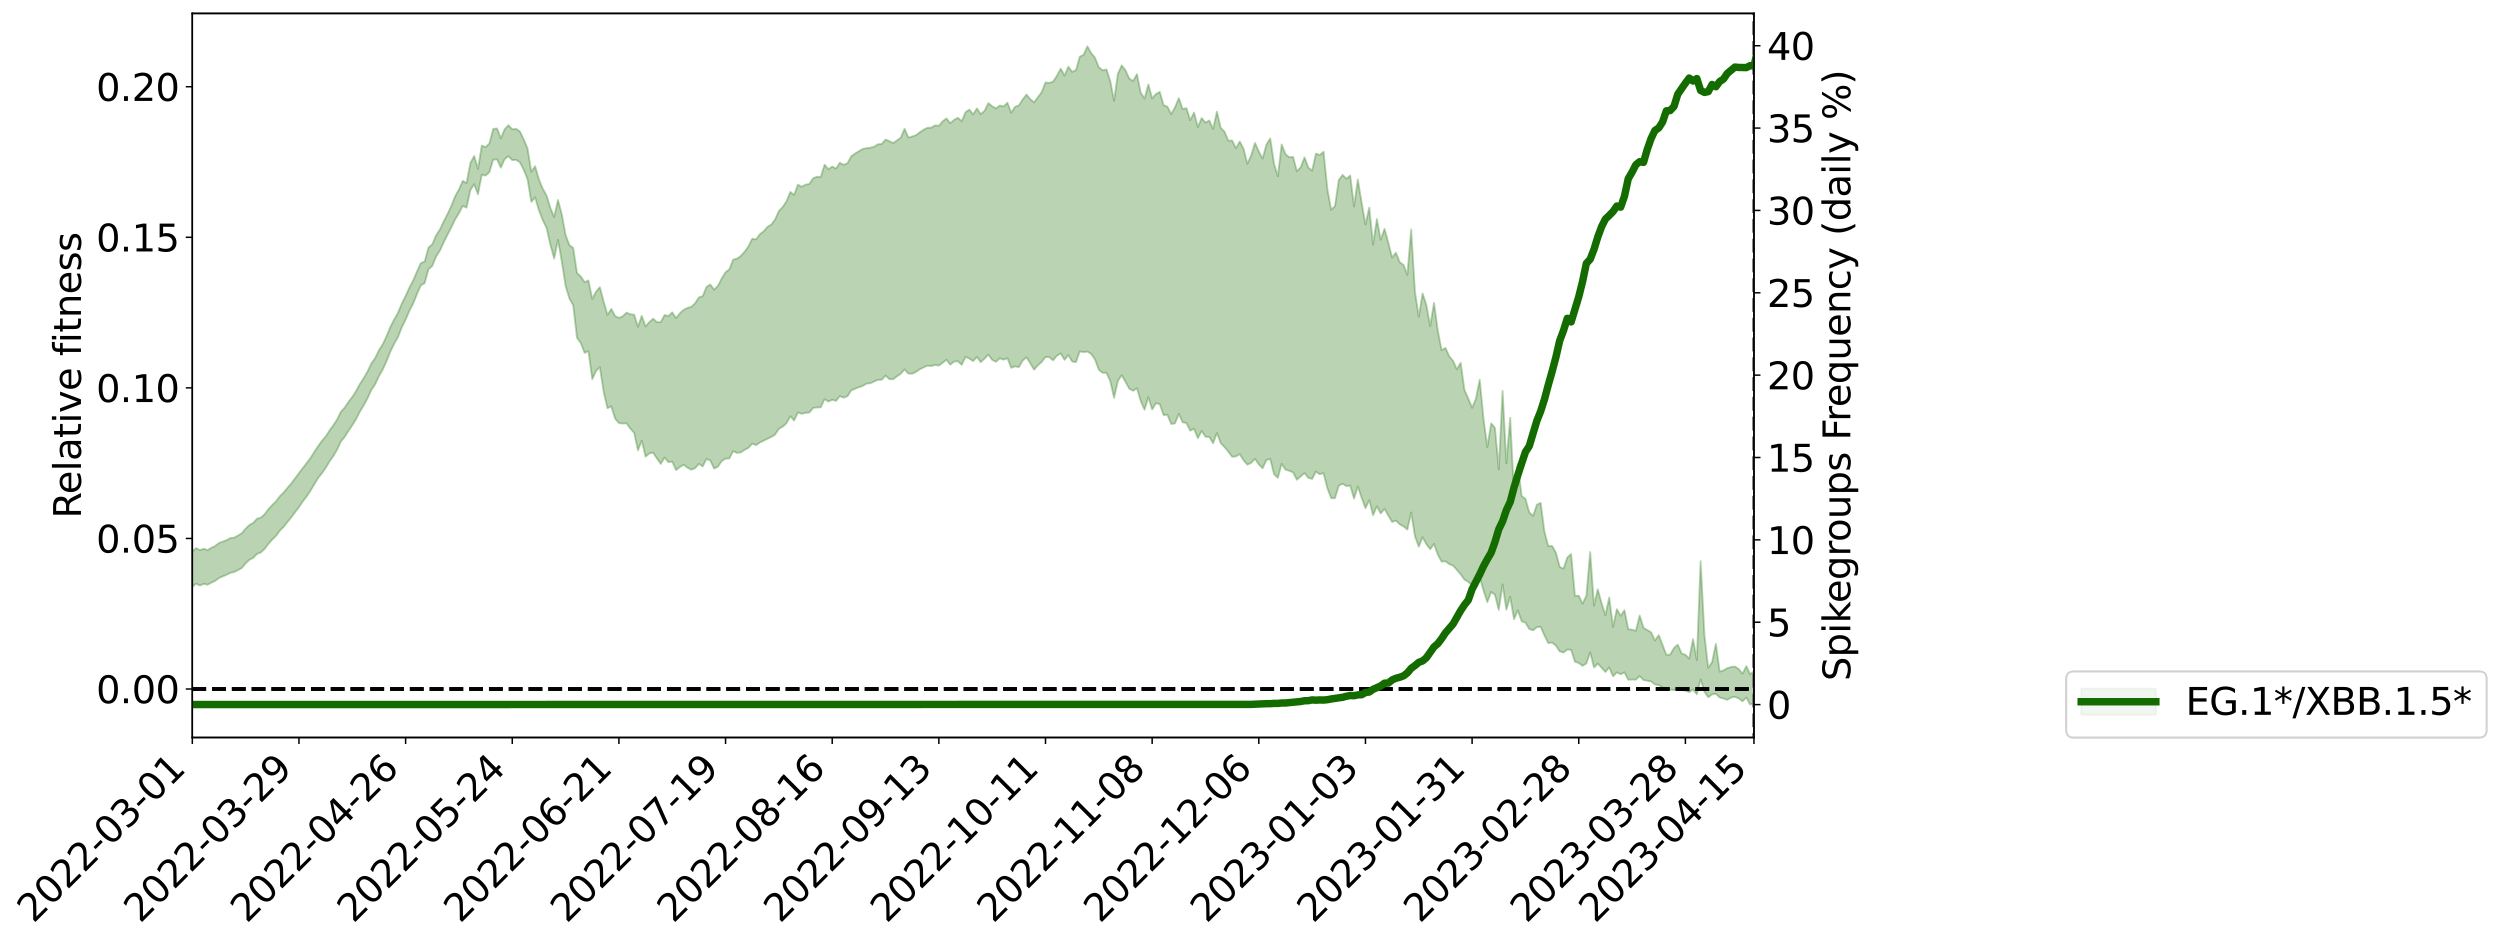 <?xml version="1.0" encoding="utf-8" standalone="no"?>
<!DOCTYPE svg PUBLIC "-//W3C//DTD SVG 1.1//EN"
  "http://www.w3.org/Graphics/SVG/1.1/DTD/svg11.dtd">
<svg xmlns:xlink="http://www.w3.org/1999/xlink" width="1339.934pt" height="505.355pt" viewBox="0 0 1339.934 505.355" xmlns="http://www.w3.org/2000/svg" version="1.1">
 <defs>
  <style type="text/css">*{stroke-linejoin: round; stroke-linecap: butt}</style>
 </defs>
 <g id="figure_1">
  <g id="patch_1">
   <path d="M 0 505.355 
L 1339.934 505.355 
L 1339.934 -0 
L 0 -0 
z
" style="fill: #ffffff"/>
  </g>
  <g id="axes_1">
   <g id="patch_2">
    <path d="M 103.075 395.28 
L 940.075 395.28 
L 940.075 7.2 
L 103.075 7.2 
z
" style="fill: #ffffff"/>
   </g>
   <g id="PolyCollection_1">
    <defs>
     <path id="m034f6fd77b" d="M -393.001 -136.151 
L -393.001 -136.132 
L -390.959 -136.224 
L -388.918 -136.314 
L -386.876 -136.4 
L -384.835 -136.477 
L -382.793 -136.558 
L -380.752 -136.648 
L -378.711 -136.738 
L -376.669 -136.812 
L -374.628 -136.888 
L -372.586 -136.963 
L -370.545 -137.047 
L -368.503 -137.132 
L -366.462 -137.234 
L -364.42 -137.323 
L -362.379 -137.427 
L -360.337 -137.537 
L -358.296 -137.649 
L -356.254 -137.764 
L -354.213 -137.88 
L -352.172 -138.006 
L -350.13 -138.132 
L -348.089 -138.26 
L -346.047 -138.401 
L -344.006 -138.537 
L -341.964 -138.678 
L -339.923 -138.82 
L -337.881 -138.979 
L -335.84 -139.147 
L -333.798 -139.288 
L -331.757 -139.458 
L -329.715 -139.633 
L -327.674 -139.812 
L -325.632 -139.998 
L -323.591 -140.204 
L -321.55 -140.397 
L -319.508 -140.609 
L -317.467 -140.838 
L -315.425 -141.069 
L -313.384 -141.317 
L -311.342 -141.588 
L -309.301 -141.876 
L -307.259 -142.186 
L -305.218 -142.51 
L -303.176 -142.862 
L -301.135 -143.217 
L -299.093 -143.604 
L -297.052 -143.986 
L -295.011 -144.419 
L -292.969 -144.873 
L -290.928 -145.32 
L -288.886 -145.804 
L -286.845 -146.324 
L -284.803 -146.846 
L -282.762 -147.387 
L -280.72 -147.96 
L -278.679 -148.547 
L -276.637 -149.146 
L -274.596 -149.772 
L -272.554 -150.41 
L -270.513 -151.047 
L -268.472 -151.703 
L -266.43 -152.361 
L -264.389 -153.018 
L -262.347 -153.699 
L -260.306 -154.396 
L -258.264 -155.091 
L -256.223 -155.786 
L -254.181 -156.476 
L -252.14 -157.184 
L -250.098 -157.88 
L -248.057 -158.584 
L -246.015 -159.231 
L -243.974 -159.955 
L -241.932 -160.618 
L -239.891 -161.288 
L -237.85 -161.937 
L -235.808 -162.575 
L -233.767 -163.201 
L -231.725 -163.82 
L -229.684 -164.421 
L -227.642 -165.004 
L -225.601 -165.585 
L -223.559 -166.129 
L -221.518 -166.695 
L -219.476 -167.266 
L -217.435 -167.81 
L -215.393 -168.352 
L -213.352 -168.892 
L -211.311 -169.435 
L -209.269 -169.973 
L -207.228 -170.505 
L -205.186 -171.033 
L -203.145 -171.569 
L -201.103 -172.088 
L -199.062 -172.626 
L -197.02 -173.199 
L -194.979 -173.758 
L -192.937 -174.315 
L -190.896 -174.879 
L -188.854 -175.447 
L -186.813 -176.023 
L -184.772 -176.577 
L -182.73 -177.149 
L -180.689 -177.73 
L -178.647 -178.313 
L -176.606 -178.895 
L -174.564 -179.435 
L -172.523 -180.042 
L -170.481 -180.632 
L -168.44 -181.211 
L -166.398 -181.803 
L -164.357 -182.405 
L -162.315 -183.038 
L -160.274 -183.682 
L -158.232 -184.311 
L -156.191 -184.965 
L -154.15 -185.622 
L -152.108 -186.33 
L -150.067 -186.99 
L -148.025 -187.771 
L -145.984 -188.55 
L -143.942 -189.317 
L -141.901 -190.124 
L -139.859 -190.964 
L -137.818 -191.859 
L -135.776 -192.722 
L -133.735 -193.71 
L -131.693 -194.603 
L -129.652 -195.625 
L -127.611 -196.62 
L -125.569 -197.581 
L -123.528 -198.555 
L -121.486 -199.539 
L -119.445 -200.415 
L -117.403 -201.511 
L -115.362 -202.435 
L -113.32 -203.273 
L -111.279 -204.204 
L -109.237 -205.168 
L -107.196 -206.243 
L -105.154 -207.244 
L -103.113 -208.09 
L -101.072 -209.469 
L -99.03 -210.595 
L -96.989 -211.774 
L -94.947 -213.027 
L -92.906 -214.48 
L -90.864 -215.915 
L -88.823 -217.054 
L -86.781 -218.436 
L -84.74 -220.704 
L -82.698 -222.697 
L -80.657 -224.283 
L -78.615 -226.292 
L -76.574 -228.117 
L -74.532 -229.454 
L -72.491 -231.497 
L -70.45 -233.885 
L -68.408 -235.522 
L -66.367 -236.605 
L -64.325 -238.635 
L -62.284 -239.645 
L -60.242 -241.067 
L -58.201 -243.193 
L -56.159 -243.589 
L -54.118 -243.036 
L -52.076 -241.626 
L -50.035 -243.784 
L -47.993 -240.305 
L -45.952 -239.63 
L -43.911 -244.691 
L -41.869 -243.618 
L -39.828 -241.272 
L -37.786 -242.607 
L -35.745 -242.756 
L -33.703 -233.272 
L -31.662 -219.951 
L -29.62 -213.109 
L -27.579 -227.633 
L -25.537 -220.199 
L -23.496 -210.241 
L -21.454 -210.347 
L -19.413 -190.563 
L -17.372 -193.244 
L -15.33 -199.182 
L -13.289 -214.172 
L -11.247 -199.867 
L -9.206 -191.047 
L -7.164 -194.552 
L -5.123 -192.118 
L -3.081 -183.92 
L -1.04 -184.914 
L 1.002 -191.933 
L 3.043 -182.959 
L 5.085 -180.999 
L 7.126 -184.158 
L 9.168 -178.409 
L 11.209 -176.356 
L 13.25 -176.85 
L 15.292 -178.671 
L 17.333 -176.795 
L 19.375 -178.715 
L 21.416 -178.665 
L 23.458 -176.889 
L 25.499 -178.457 
L 27.541 -177.682 
L 29.582 -177.746 
L 31.624 -179.25 
L 33.665 -178.767 
L 35.707 -180.854 
L 37.748 -180.764 
L 39.789 -180.283 
L 41.831 -180.345 
L 43.872 -181.444 
L 45.914 -182.408 
L 47.955 -182.507 
L 49.997 -183.547 
L 52.038 -183.744 
L 54.08 -183.899 
L 56.121 -185.343 
L 58.163 -184.658 
L 60.204 -185.706 
L 62.246 -186.09 
L 64.287 -186.12 
L 66.328 -187.151 
L 68.37 -187.413 
L 70.411 -187.139 
L 72.453 -186.763 
L 74.494 -188.419 
L 76.536 -188.751 
L 78.577 -189.499 
L 80.619 -186.885 
L 82.66 -186.953 
L 84.702 -186.051 
L 86.743 -188.882 
L 88.785 -190.624 
L 90.826 -190.286 
L 92.868 -188.682 
L 94.909 -188.566 
L 96.95 -191.915 
L 98.992 -189.411 
L 101.033 -190.267 
L 103.075 -190.859 
L 105.116 -192.509 
L 107.158 -191.537 
L 109.199 -192.416 
L 111.241 -191.945 
L 113.282 -193.054 
L 115.324 -194.003 
L 117.365 -195.544 
L 119.407 -196.415 
L 121.448 -197.282 
L 123.489 -198.344 
L 125.531 -198.74 
L 127.572 -199.795 
L 129.614 -200.899 
L 131.655 -203.387 
L 133.697 -205.312 
L 135.738 -206.365 
L 137.78 -208.51 
L 139.821 -209.239 
L 141.863 -211.188 
L 143.904 -213.88 
L 145.946 -216.189 
L 147.987 -218.147 
L 150.028 -220.962 
L 152.07 -223.021 
L 154.111 -225.6 
L 156.153 -228.088 
L 158.194 -230.844 
L 160.236 -233.478 
L 162.277 -236.563 
L 164.319 -239.233 
L 166.36 -242.195 
L 168.402 -245.705 
L 170.443 -249.079 
L 172.485 -251.626 
L 174.526 -254.5 
L 176.568 -257.95 
L 178.609 -260.821 
L 180.65 -264.221 
L 182.692 -268.667 
L 184.733 -271.173 
L 186.775 -274.427 
L 188.816 -277.427 
L 190.858 -280.707 
L 192.899 -284.725 
L 194.941 -288.063 
L 196.982 -291.834 
L 199.024 -296.348 
L 201.065 -299.354 
L 203.107 -303.761 
L 205.148 -307.296 
L 207.189 -311.773 
L 209.231 -316.872 
L 211.272 -321.042 
L 213.314 -324.685 
L 215.355 -329.87 
L 217.397 -333.982 
L 219.438 -338.752 
L 221.48 -342.72 
L 223.521 -347.796 
L 225.563 -352.419 
L 227.604 -353.557 
L 229.646 -361.003 
L 231.687 -362.783 
L 233.728 -367.804 
L 235.77 -370.988 
L 237.811 -375.426 
L 239.853 -379.508 
L 241.894 -383.412 
L 243.936 -387.742 
L 245.977 -391.059 
L 248.019 -394.933 
L 250.06 -394.068 
L 252.102 -403.479 
L 254.143 -406.593 
L 256.185 -401.208 
L 258.226 -411.711 
L 260.268 -411.231 
L 262.309 -413.1 
L 264.35 -419.752 
L 266.392 -419.984 
L 268.433 -415.495 
L 270.475 -420.038 
L 272.516 -421.626 
L 274.558 -419.504 
L 276.599 -419.665 
L 278.641 -418.343 
L 280.682 -414.45 
L 282.724 -409.322 
L 284.765 -397.144 
L 286.807 -399.577 
L 288.848 -392.582 
L 290.889 -387.394 
L 292.931 -383.196 
L 294.972 -374.243 
L 297.014 -366.755 
L 299.055 -376.751 
L 301.097 -365.213 
L 303.138 -352.107 
L 305.18 -345.356 
L 307.221 -341.704 
L 309.263 -324.253 
L 311.304 -321.466 
L 313.346 -316.2 
L 315.387 -317.193 
L 317.428 -302.109 
L 319.47 -306.516 
L 321.511 -308.57 
L 323.553 -295.243 
L 325.594 -286.566 
L 327.636 -287.527 
L 329.677 -280.966 
L 331.719 -278.588 
L 333.76 -278.326 
L 335.802 -278.513 
L 337.843 -275.602 
L 339.885 -273.375 
L 341.926 -263.99 
L 343.968 -269.139 
L 346.009 -260.595 
L 348.05 -262.342 
L 350.092 -262.678 
L 352.133 -259.56 
L 354.175 -256.732 
L 356.216 -260.134 
L 358.258 -257.608 
L 360.299 -257.953 
L 362.341 -253.377 
L 364.382 -255.033 
L 366.424 -256.25 
L 368.465 -254.703 
L 370.507 -253.567 
L 372.548 -254.413 
L 374.589 -256.739 
L 376.631 -255.329 
L 378.672 -259.368 
L 380.714 -258.507 
L 382.755 -254.176 
L 384.797 -255.264 
L 386.838 -258.218 
L 388.88 -259.502 
L 390.921 -259.637 
L 392.963 -263.549 
L 395.004 -262.6 
L 397.046 -262.874 
L 399.087 -264.218 
L 401.128 -265.314 
L 403.17 -267.591 
L 405.211 -266.749 
L 407.253 -268.175 
L 409.294 -269.155 
L 411.336 -270.177 
L 413.377 -271.15 
L 415.419 -272.416 
L 417.46 -275.49 
L 419.502 -276.643 
L 421.543 -278.488 
L 423.585 -282.267 
L 425.626 -279.955 
L 427.668 -284.277 
L 429.709 -283.54 
L 431.75 -284.101 
L 433.792 -284.228 
L 435.833 -286.711 
L 437.875 -286.956 
L 439.916 -287.066 
L 441.958 -291.407 
L 443.999 -290.139 
L 446.041 -291.049 
L 448.082 -290.467 
L 450.124 -293.038 
L 452.165 -292.202 
L 454.207 -293.012 
L 456.248 -296.117 
L 458.289 -296.972 
L 460.331 -297.778 
L 462.372 -298.486 
L 464.414 -299.749 
L 466.455 -299.92 
L 468.497 -300.867 
L 470.538 -301.747 
L 472.58 -301.84 
L 474.621 -304.03 
L 476.663 -302.158 
L 478.704 -302.082 
L 480.746 -303.625 
L 482.787 -305.028 
L 484.828 -307.321 
L 486.87 -305.093 
L 488.911 -305.05 
L 490.953 -306.007 
L 492.994 -307.443 
L 495.036 -308.442 
L 497.077 -309.351 
L 499.119 -309.145 
L 501.16 -309.736 
L 503.202 -309.414 
L 505.243 -310.896 
L 507.285 -312.505 
L 509.326 -309.904 
L 511.368 -311.552 
L 513.409 -311.743 
L 515.45 -309.783 
L 517.492 -314.073 
L 519.533 -313.143 
L 521.575 -311.808 
L 523.616 -314.026 
L 525.658 -311.234 
L 527.699 -313.146 
L 529.741 -315.288 
L 531.782 -312.428 
L 533.824 -311.449 
L 535.865 -313.305 
L 537.907 -312.559 
L 539.948 -313.37 
L 541.989 -308.218 
L 544.031 -309.002 
L 546.072 -308.54 
L 548.114 -312.035 
L 550.155 -313.817 
L 552.197 -310.671 
L 554.238 -307.197 
L 556.28 -309.566 
L 558.321 -311.332 
L 560.363 -314.002 
L 562.404 -313.923 
L 564.446 -312.216 
L 566.487 -314.697 
L 568.528 -315.931 
L 570.57 -312.459 
L 572.611 -315.026 
L 574.653 -311.566 
L 576.694 -311.267 
L 578.736 -317.035 
L 580.777 -316.602 
L 582.819 -316.908 
L 584.86 -315.655 
L 586.902 -312.64 
L 588.943 -307.114 
L 590.985 -305.549 
L 593.026 -305.53 
L 595.068 -301.101 
L 597.109 -292.108 
L 599.15 -301.174 
L 601.192 -304.248 
L 603.233 -300.689 
L 605.275 -297.015 
L 607.316 -295.889 
L 609.358 -297.251 
L 611.399 -290.371 
L 613.441 -285.743 
L 615.482 -292.502 
L 617.524 -285.87 
L 619.565 -289.231 
L 621.607 -288.739 
L 623.648 -282.824 
L 625.689 -283.042 
L 627.731 -278.105 
L 629.772 -278.428 
L 631.814 -283.544 
L 633.855 -279.031 
L 635.897 -278.598 
L 637.938 -274.521 
L 639.98 -275.525 
L 642.021 -270.477 
L 644.063 -274.356 
L 646.104 -271.264 
L 648.146 -271.141 
L 650.187 -267.762 
L 652.228 -273.248 
L 654.27 -267.859 
L 656.311 -265.754 
L 658.353 -263.232 
L 660.394 -260.519 
L 662.436 -260.73 
L 664.477 -261.935 
L 666.519 -258.654 
L 668.56 -256.261 
L 670.602 -257.285 
L 672.643 -259.393 
L 674.685 -256.435 
L 676.726 -254.363 
L 678.768 -258.765 
L 680.809 -259.382 
L 682.85 -251.209 
L 684.892 -249.223 
L 686.933 -256.709 
L 688.975 -253.655 
L 691.016 -252.997 
L 693.058 -252.186 
L 695.099 -248.205 
L 697.141 -250.022 
L 699.182 -251.79 
L 701.224 -249.225 
L 703.265 -248.652 
L 705.307 -252.601 
L 707.348 -251.154 
L 709.389 -251.774 
L 711.431 -243.715 
L 713.472 -238.334 
L 715.514 -238.358 
L 717.555 -245.055 
L 719.597 -246.065 
L 721.638 -244.774 
L 723.68 -245.087 
L 725.721 -238.101 
L 727.763 -244.581 
L 729.804 -238.576 
L 731.846 -232.995 
L 733.887 -237.293 
L 735.928 -229.186 
L 737.97 -234.01 
L 740.011 -230.146 
L 742.053 -232.547 
L 744.094 -229.078 
L 746.136 -225.606 
L 748.177 -226.32 
L 750.219 -224.331 
L 752.26 -223.215 
L 754.302 -221.518 
L 756.343 -230.673 
L 758.385 -217.894 
L 760.426 -212.324 
L 762.468 -217.409 
L 764.509 -213.661 
L 766.55 -210.967 
L 768.592 -213.803 
L 770.633 -208.062 
L 772.675 -204.311 
L 774.716 -204.53 
L 776.758 -202.976 
L 778.799 -202.225 
L 780.841 -199.89 
L 782.882 -197.512 
L 784.924 -194.627 
L 786.965 -193.525 
L 789.007 -191.569 
L 791.048 -192.514 
L 793.089 -196.232 
L 795.131 -188.837 
L 797.172 -182.663 
L 799.214 -188.077 
L 801.255 -186.519 
L 803.297 -178.455 
L 805.338 -192.118 
L 807.38 -178.582 
L 809.421 -185.518 
L 811.463 -173.504 
L 813.504 -178.184 
L 815.546 -172.413 
L 817.587 -171.605 
L 819.628 -168.247 
L 821.67 -167.489 
L 823.711 -169.203 
L 825.753 -169.428 
L 827.794 -164.699 
L 829.836 -160.681 
L 831.877 -160.945 
L 833.919 -159.287 
L 835.96 -156.218 
L 838.002 -155.616 
L 840.043 -157.21 
L 842.085 -157.042 
L 844.126 -150.628 
L 846.168 -150.031 
L 848.209 -148.469 
L 850.25 -149.762 
L 852.292 -155.722 
L 854.333 -147.586 
L 856.375 -149.666 
L 858.416 -147.45 
L 860.458 -145.18 
L 862.499 -147.619 
L 864.541 -142.852 
L 866.582 -144.987 
L 868.624 -143.965 
L 870.665 -144.978 
L 872.707 -141.03 
L 874.748 -141.149 
L 876.789 -141.057 
L 878.831 -142.968 
L 880.872 -140.841 
L 882.914 -140.487 
L 884.955 -140.148 
L 886.997 -138.483 
L 889.038 -138.171 
L 891.08 -136.848 
L 893.121 -135.765 
L 895.163 -135.698 
L 897.204 -135.486 
L 899.246 -136.313 
L 901.287 -135.521 
L 903.328 -135.166 
L 905.37 -134.351 
L 907.411 -135.755 
L 909.453 -133.223 
L 911.494 -141.227 
L 913.536 -134.613 
L 915.577 -131.622 
L 917.619 -133.191 
L 919.66 -133.469 
L 921.702 -131.515 
L 923.743 -130.977 
L 925.785 -130.231 
L 927.826 -131.493 
L 929.868 -131.866 
L 931.909 -131.012 
L 933.95 -129.484 
L 935.992 -131.488 
L 938.033 -127.715 
L 940.075 -128.568 
L 940.075 -145.703 
L 940.075 -145.703 
L 938.033 -143.943 
L 935.992 -148.326 
L 933.95 -144.273 
L 931.909 -146.793 
L 929.868 -148.087 
L 927.826 -147.896 
L 925.785 -147.232 
L 923.743 -146.054 
L 921.702 -145.359 
L 919.66 -160.25 
L 917.619 -150.416 
L 915.577 -147.364 
L 913.536 -164.808 
L 911.494 -204.584 
L 909.453 -151.563 
L 907.411 -162.785 
L 905.37 -152.3 
L 903.328 -154.422 
L 901.287 -155.094 
L 899.246 -159.845 
L 897.204 -158.021 
L 895.163 -154.491 
L 893.121 -154.369 
L 891.08 -159.727 
L 889.038 -164.937 
L 886.997 -162.056 
L 884.955 -166.457 
L 882.914 -167.672 
L 880.872 -168.834 
L 878.831 -175.459 
L 876.789 -167.235 
L 874.748 -167.87 
L 872.707 -168.093 
L 870.665 -178.299 
L 868.624 -175.311 
L 866.582 -178.852 
L 864.541 -169.346 
L 862.499 -185.121 
L 860.458 -175.62 
L 858.416 -182.021 
L 856.375 -189.515 
L 854.333 -180.785 
L 852.292 -209.471 
L 850.25 -186.075 
L 848.209 -181.797 
L 846.168 -186.09 
L 844.126 -185.976 
L 842.085 -208.405 
L 840.043 -206.596 
L 838.002 -200.554 
L 835.96 -201.506 
L 833.919 -209.199 
L 831.877 -212.731 
L 829.836 -212.622 
L 827.794 -220.316 
L 825.753 -235.872 
L 823.711 -234.799 
L 821.67 -228.844 
L 819.628 -230.837 
L 817.587 -238.024 
L 815.546 -239.54 
L 813.504 -256.611 
L 811.463 -240.644 
L 809.421 -281.415 
L 807.38 -257 
L 805.338 -295.847 
L 803.297 -253.758 
L 801.255 -276.079 
L 799.214 -278.409 
L 797.172 -265.741 
L 795.131 -280.776 
L 793.089 -301.838 
L 791.048 -291.624 
L 789.007 -286.781 
L 786.965 -291.728 
L 784.924 -296.301 
L 782.882 -310.927 
L 780.841 -307.386 
L 778.799 -311.966 
L 776.758 -314.375 
L 774.716 -318.88 
L 772.675 -317.689 
L 770.633 -328.097 
L 768.592 -343.046 
L 766.55 -330.537 
L 764.509 -341.841 
L 762.468 -348.083 
L 760.426 -335.552 
L 758.385 -348.881 
L 756.343 -382.337 
L 754.302 -358.04 
L 752.26 -363.366 
L 750.219 -364.841 
L 748.177 -369.921 
L 746.136 -367.309 
L 744.094 -375.29 
L 742.053 -382.705 
L 740.011 -376.858 
L 737.97 -387.959 
L 735.928 -374.344 
L 733.887 -394.09 
L 731.846 -385.036 
L 729.804 -396.738 
L 727.763 -409.12 
L 725.721 -394.684 
L 723.68 -411.296 
L 721.638 -409.508 
L 719.597 -411.609 
L 717.555 -408.884 
L 715.514 -394.896 
L 713.472 -392.901 
L 711.431 -404.157 
L 709.389 -424.028 
L 707.348 -422.284 
L 705.307 -423.046 
L 703.265 -413.849 
L 701.224 -415.606 
L 699.182 -420.986 
L 697.141 -415.71 
L 695.099 -413.576 
L 693.058 -421.242 
L 691.016 -421.085 
L 688.975 -422.757 
L 686.933 -427.952 
L 684.892 -410.889 
L 682.85 -417.589 
L 680.809 -431.173 
L 678.768 -427.874 
L 676.726 -420.359 
L 674.685 -424.223 
L 672.643 -428.745 
L 670.602 -422.096 
L 668.56 -417.594 
L 666.519 -425.62 
L 664.477 -429.487 
L 662.436 -425.945 
L 660.394 -430.05 
L 658.353 -429.911 
L 656.311 -434.794 
L 654.27 -436.8 
L 652.228 -445.538 
L 650.187 -436.224 
L 648.146 -440.788 
L 646.104 -439.62 
L 644.063 -442.076 
L 642.021 -437.224 
L 639.98 -445.029 
L 637.938 -440.951 
L 635.897 -447.407 
L 633.855 -446.885 
L 631.814 -452.789 
L 629.772 -447.843 
L 627.731 -444.178 
L 625.689 -448.188 
L 623.648 -448.988 
L 621.607 -456.09 
L 619.565 -454.988 
L 617.524 -452.597 
L 615.482 -460.08 
L 613.441 -452.529 
L 611.399 -455.753 
L 609.358 -465.623 
L 607.316 -461.917 
L 605.275 -463.232 
L 603.233 -467.688 
L 601.192 -470.301 
L 599.15 -465.81 
L 597.109 -451.309 
L 595.068 -461.963 
L 593.026 -468.125 
L 590.985 -467.691 
L 588.943 -469.277 
L 586.902 -474.411 
L 584.86 -476.92 
L 582.819 -480.515 
L 580.777 -476.02 
L 578.736 -474.968 
L 576.694 -467.793 
L 574.653 -466.833 
L 572.611 -469.6 
L 570.57 -464.865 
L 568.528 -468.577 
L 566.487 -464.744 
L 564.446 -461.628 
L 562.404 -460.917 
L 560.363 -461.149 
L 558.321 -456.041 
L 556.28 -453.253 
L 554.238 -450.486 
L 552.197 -452.23 
L 550.155 -454.679 
L 548.114 -451.997 
L 546.072 -448.848 
L 544.031 -448.12 
L 541.989 -444.965 
L 539.948 -450.337 
L 537.907 -448.268 
L 535.865 -448.805 
L 533.824 -447.241 
L 531.782 -448.406 
L 529.741 -450.115 
L 527.699 -445.953 
L 525.658 -444.188 
L 523.616 -447.243 
L 521.575 -444.041 
L 519.533 -446.638 
L 517.492 -445.208 
L 515.45 -440.396 
L 513.409 -442.233 
L 511.368 -441.137 
L 509.326 -439.305 
L 507.285 -441.885 
L 505.243 -440.341 
L 503.202 -437.948 
L 501.16 -438.174 
L 499.119 -436.922 
L 497.077 -436.871 
L 495.036 -435.85 
L 492.994 -434.492 
L 490.953 -432.907 
L 488.911 -432.198 
L 486.87 -431.611 
L 484.828 -436.334 
L 482.787 -431.562 
L 480.746 -430.12 
L 478.704 -428.652 
L 476.663 -429.686 
L 474.621 -430.576 
L 472.58 -428.172 
L 470.538 -428.058 
L 468.497 -426.723 
L 466.455 -426.188 
L 464.414 -425.939 
L 462.372 -425.537 
L 460.331 -424.278 
L 458.289 -423.07 
L 456.248 -421.585 
L 454.207 -417.862 
L 452.165 -416.989 
L 450.124 -418.135 
L 448.082 -415.002 
L 446.041 -416.078 
L 443.999 -414.634 
L 441.958 -417.104 
L 439.916 -410.494 
L 437.875 -410.632 
L 435.833 -409.81 
L 433.792 -406.784 
L 431.75 -406.376 
L 429.709 -405.274 
L 427.668 -406.367 
L 425.626 -400.908 
L 423.585 -402.484 
L 421.543 -397.447 
L 419.502 -394.388 
L 417.46 -392.249 
L 415.419 -387.739 
L 413.377 -384.979 
L 411.336 -383.78 
L 409.294 -381.339 
L 407.253 -379.837 
L 405.211 -377.074 
L 403.17 -377.424 
L 401.128 -373.293 
L 399.087 -370.444 
L 397.046 -368.201 
L 395.004 -366.753 
L 392.963 -366.196 
L 390.921 -361.015 
L 388.88 -359.47 
L 386.838 -356.123 
L 384.797 -352.162 
L 382.755 -350.12 
L 380.714 -352.811 
L 378.672 -351.637 
L 376.631 -346.596 
L 374.589 -345.982 
L 372.548 -342.829 
L 370.507 -340.883 
L 368.465 -340.343 
L 366.424 -339.294 
L 364.382 -337.472 
L 362.341 -334.872 
L 360.299 -337.975 
L 358.258 -335.948 
L 356.216 -336.528 
L 354.175 -332.727 
L 352.133 -332.645 
L 350.092 -334.561 
L 348.05 -332.755 
L 346.009 -330.349 
L 343.968 -336.063 
L 341.926 -330.194 
L 339.885 -336.693 
L 337.843 -336.92 
L 335.802 -337.818 
L 333.76 -335.84 
L 331.719 -334.975 
L 329.677 -335.999 
L 327.636 -339.777 
L 325.594 -336.598 
L 323.553 -343.695 
L 321.511 -351.453 
L 319.47 -349.023 
L 317.428 -345.162 
L 315.387 -355.049 
L 313.346 -354.121 
L 311.304 -357.148 
L 309.263 -359.068 
L 307.221 -372.513 
L 305.18 -373.963 
L 303.138 -379.425 
L 301.097 -390.527 
L 299.055 -398.178 
L 297.014 -389.013 
L 294.972 -393.966 
L 292.931 -400.577 
L 290.889 -404.266 
L 288.848 -409.195 
L 286.807 -416.273 
L 284.765 -413.313 
L 282.724 -425.89 
L 280.682 -430.659 
L 278.641 -434.89 
L 276.599 -436.317 
L 274.558 -436.063 
L 272.516 -438.263 
L 270.475 -436.064 
L 268.433 -431.235 
L 266.392 -436.494 
L 264.35 -436.221 
L 262.309 -428.511 
L 260.268 -426.515 
L 258.226 -427.322 
L 256.185 -414.904 
L 254.143 -421.769 
L 252.102 -417.974 
L 250.06 -407.223 
L 248.019 -408.385 
L 245.977 -403.79 
L 243.936 -400.107 
L 241.894 -395.005 
L 239.853 -390.632 
L 237.811 -386.696 
L 235.77 -382.34 
L 233.728 -379.173 
L 231.687 -374.433 
L 229.646 -372.679 
L 227.604 -365.131 
L 225.563 -364.362 
L 223.521 -359.892 
L 221.48 -355.073 
L 219.438 -351.253 
L 217.397 -346.716 
L 215.355 -342.701 
L 213.314 -337.707 
L 211.272 -334.128 
L 209.231 -330.157 
L 207.189 -325.231 
L 205.148 -320.853 
L 203.107 -317.628 
L 201.065 -313.481 
L 199.024 -310.496 
L 196.982 -306.269 
L 194.941 -302.685 
L 192.899 -299.593 
L 190.858 -295.783 
L 188.816 -292.654 
L 186.775 -289.924 
L 184.733 -286.903 
L 182.692 -284.645 
L 180.65 -280.472 
L 178.609 -277.377 
L 176.568 -274.561 
L 174.526 -271.334 
L 172.485 -269.042 
L 170.443 -266.13 
L 168.402 -263.072 
L 166.36 -259.792 
L 164.319 -257.116 
L 162.277 -254.454 
L 160.236 -251.81 
L 158.194 -249.027 
L 156.153 -246.302 
L 154.111 -243.932 
L 152.07 -241.434 
L 150.028 -239.437 
L 147.987 -236.697 
L 145.946 -234.708 
L 143.904 -232.481 
L 141.863 -229.786 
L 139.821 -227.932 
L 137.78 -227.346 
L 135.738 -225.143 
L 133.697 -224.012 
L 131.655 -222.028 
L 129.614 -219.57 
L 127.572 -218.337 
L 125.531 -217.209 
L 123.489 -216.982 
L 121.448 -215.858 
L 119.407 -215.085 
L 117.365 -214.321 
L 115.324 -212.745 
L 113.282 -211.772 
L 111.241 -210.513 
L 109.199 -211.261 
L 107.158 -210.503 
L 105.116 -211.62 
L 103.075 -209.764 
L 101.033 -209.425 
L 98.992 -208.107 
L 96.95 -210.956 
L 94.909 -207.384 
L 92.868 -207.596 
L 90.826 -209.521 
L 88.785 -209.979 
L 86.743 -208.165 
L 84.702 -204.915 
L 82.66 -206.071 
L 80.619 -206.094 
L 78.577 -209.238 
L 76.536 -209.003 
L 74.494 -208.25 
L 72.453 -206.368 
L 70.411 -206.913 
L 68.37 -207.362 
L 66.328 -207.147 
L 64.287 -206.01 
L 62.246 -206.251 
L 60.204 -205.711 
L 58.163 -204.491 
L 56.121 -205.418 
L 54.08 -203.766 
L 52.038 -203.594 
L 49.997 -203.376 
L 47.955 -202.195 
L 45.914 -202.132 
L 43.872 -200.877 
L 41.831 -199.518 
L 39.789 -199.396 
L 37.748 -199.833 
L 35.707 -200.127 
L 33.665 -197.453 
L 31.624 -197.901 
L 29.582 -195.995 
L 27.541 -195.848 
L 25.499 -196.374 
L 23.458 -194.82 
L 21.416 -196.41 
L 19.375 -196.162 
L 17.333 -194.017 
L 15.292 -195.565 
L 13.25 -193.416 
L 11.209 -192.858 
L 9.168 -194.522 
L 7.126 -200.01 
L 5.085 -196.599 
L 3.043 -198.445 
L 1.002 -206.515 
L -1.04 -199.778 
L -3.081 -198.472 
L -5.123 -205.856 
L -7.164 -208.089 
L -9.206 -204.254 
L -11.247 -212.423 
L -13.289 -226.05 
L -15.33 -211.24 
L -17.372 -205.385 
L -19.413 -202.428 
L -21.454 -221.163 
L -23.496 -220.81 
L -25.537 -230.431 
L -27.579 -237.788 
L -29.62 -222.776 
L -31.662 -229.396 
L -33.703 -242.642 
L -35.745 -252.123 
L -37.786 -251.643 
L -39.828 -249.936 
L -41.869 -252.05 
L -43.911 -252.877 
L -45.952 -247.335 
L -47.993 -247.808 
L -50.035 -251.107 
L -52.076 -248.617 
L -54.118 -249.787 
L -56.159 -250.1 
L -58.201 -249.378 
L -60.242 -246.978 
L -62.284 -245.262 
L -64.325 -244.012 
L -66.367 -241.695 
L -68.408 -240.387 
L -70.45 -238.515 
L -72.491 -235.903 
L -74.532 -233.568 
L -76.574 -232.036 
L -78.615 -230.151 
L -80.657 -228.16 
L -82.698 -226.702 
L -84.74 -224.71 
L -86.781 -222.403 
L -88.823 -221.063 
L -90.864 -220.03 
L -92.906 -218.591 
L -94.947 -217.178 
L -96.989 -215.913 
L -99.03 -214.731 
L -101.072 -213.619 
L -103.113 -212.133 
L -105.154 -211.396 
L -107.196 -210.366 
L -109.237 -209.281 
L -111.279 -208.301 
L -113.32 -207.363 
L -115.362 -206.567 
L -117.403 -205.676 
L -119.445 -204.506 
L -121.486 -203.701 
L -123.528 -202.712 
L -125.569 -201.764 
L -127.611 -200.794 
L -129.652 -199.799 
L -131.693 -198.761 
L -133.735 -197.881 
L -135.776 -196.868 
L -137.818 -195.99 
L -139.859 -195.079 
L -141.901 -194.243 
L -143.942 -193.418 
L -145.984 -192.629 
L -148.025 -191.819 
L -150.067 -190.965 
L -152.108 -190.312 
L -154.15 -189.52 
L -156.191 -188.828 
L -158.232 -188.144 
L -160.274 -187.503 
L -162.315 -186.789 
L -164.357 -186.108 
L -166.398 -185.46 
L -168.44 -184.807 
L -170.481 -184.171 
L -172.523 -183.508 
L -174.564 -182.789 
L -176.606 -182.237 
L -178.647 -181.575 
L -180.689 -180.907 
L -182.73 -180.236 
L -184.772 -179.584 
L -186.813 -178.971 
L -188.854 -178.298 
L -190.896 -177.64 
L -192.937 -176.981 
L -194.979 -176.329 
L -197.02 -175.665 
L -199.062 -174.985 
L -201.103 -174.348 
L -203.145 -173.732 
L -205.186 -173.094 
L -207.228 -172.467 
L -209.269 -171.833 
L -211.311 -171.198 
L -213.352 -170.562 
L -215.393 -169.932 
L -217.435 -169.299 
L -219.476 -168.682 
L -221.518 -168.027 
L -223.559 -167.387 
L -225.601 -166.782 
L -227.642 -166.144 
L -229.684 -165.51 
L -231.725 -164.853 
L -233.767 -164.184 
L -235.808 -163.521 
L -237.85 -162.845 
L -239.891 -162.159 
L -241.932 -161.452 
L -243.974 -160.756 
L -246.015 -159.992 
L -248.057 -159.319 
L -250.098 -158.582 
L -252.14 -157.856 
L -254.181 -157.117 
L -256.223 -156.401 
L -258.264 -155.68 
L -260.306 -154.959 
L -262.347 -154.242 
L -264.389 -153.544 
L -266.43 -152.871 
L -268.472 -152.197 
L -270.513 -151.519 
L -272.554 -150.862 
L -274.596 -150.198 
L -276.637 -149.547 
L -278.679 -148.928 
L -280.72 -148.32 
L -282.762 -147.725 
L -284.803 -147.166 
L -286.845 -146.628 
L -288.886 -146.082 
L -290.928 -145.585 
L -292.969 -145.126 
L -295.011 -144.653 
L -297.052 -144.205 
L -299.093 -143.816 
L -301.135 -143.417 
L -303.176 -143.057 
L -305.218 -142.691 
L -307.259 -142.363 
L -309.301 -142.045 
L -311.342 -141.752 
L -313.384 -141.476 
L -315.425 -141.227 
L -317.467 -140.997 
L -319.508 -140.763 
L -321.55 -140.548 
L -323.591 -140.356 
L -325.632 -140.143 
L -327.674 -139.955 
L -329.715 -139.775 
L -331.757 -139.598 
L -333.798 -139.425 
L -335.84 -139.286 
L -337.881 -139.112 
L -339.923 -138.945 
L -341.964 -138.802 
L -344.006 -138.659 
L -346.047 -138.519 
L -348.089 -138.372 
L -350.13 -138.242 
L -352.172 -138.112 
L -354.213 -137.98 
L -356.254 -137.862 
L -358.296 -137.742 
L -360.337 -137.625 
L -362.379 -137.505 
L -364.42 -137.393 
L -366.462 -137.303 
L -368.503 -137.189 
L -370.545 -137.096 
L -372.586 -137.005 
L -374.628 -136.924 
L -376.669 -136.843 
L -378.711 -136.764 
L -380.752 -136.661 
L -382.793 -136.569 
L -384.835 -136.491 
L -386.876 -136.417 
L -388.918 -136.334 
L -390.959 -136.246 
L -393.001 -136.151 
z
" style="stroke: #146c00; stroke-opacity: 0.3"/>
    </defs>
    <g clip-path="url(#pbc65a40e8c)">
     <use xlink:href="#m034f6fd77b" x="0" y="505.355" style="fill: #146c00; fill-opacity: 0.3; stroke: #146c00; stroke-opacity: 0.3"/>
    </g>
   </g>
   <g id="matplotlib.axis_1">
    <g id="xtick_1">
     <g id="line2d_1">
      <defs>
       <path id="mda78119390" d="M 0 0 
L 0 3.5 
" style="stroke: #000000; stroke-width: 0.8"/>
      </defs>
      <g>
       <use xlink:href="#mda78119390" x="103.075" y="395.28" style="stroke: #000000; stroke-width: 0.8"/>
      </g>
     </g>
     <g id="text_1">
      <!-- 2022-03-01 -->
      <g transform="translate(17.946 495.214) rotate(-45) scale(0.2 -0.2)">
       <defs>
        <path id="DejaVuSans-32" d="M 1228 531 
L 3431 531 
L 3431 0 
L 469 0 
L 469 531 
Q 828 903 1448 1529 
Q 2069 2156 2228 2338 
Q 2531 2678 2651 2914 
Q 2772 3150 2772 3378 
Q 2772 3750 2511 3984 
Q 2250 4219 1831 4219 
Q 1534 4219 1204 4116 
Q 875 4013 500 3803 
L 500 4441 
Q 881 4594 1212 4672 
Q 1544 4750 1819 4750 
Q 2544 4750 2975 4387 
Q 3406 4025 3406 3419 
Q 3406 3131 3298 2873 
Q 3191 2616 2906 2266 
Q 2828 2175 2409 1742 
Q 1991 1309 1228 531 
z
" transform="scale(0.016)"/>
        <path id="DejaVuSans-30" d="M 2034 4250 
Q 1547 4250 1301 3770 
Q 1056 3291 1056 2328 
Q 1056 1369 1301 889 
Q 1547 409 2034 409 
Q 2525 409 2770 889 
Q 3016 1369 3016 2328 
Q 3016 3291 2770 3770 
Q 2525 4250 2034 4250 
z
M 2034 4750 
Q 2819 4750 3233 4129 
Q 3647 3509 3647 2328 
Q 3647 1150 3233 529 
Q 2819 -91 2034 -91 
Q 1250 -91 836 529 
Q 422 1150 422 2328 
Q 422 3509 836 4129 
Q 1250 4750 2034 4750 
z
" transform="scale(0.016)"/>
        <path id="DejaVuSans-2d" d="M 313 2009 
L 1997 2009 
L 1997 1497 
L 313 1497 
L 313 2009 
z
" transform="scale(0.016)"/>
        <path id="DejaVuSans-33" d="M 2597 2516 
Q 3050 2419 3304 2112 
Q 3559 1806 3559 1356 
Q 3559 666 3084 287 
Q 2609 -91 1734 -91 
Q 1441 -91 1130 -33 
Q 819 25 488 141 
L 488 750 
Q 750 597 1062 519 
Q 1375 441 1716 441 
Q 2309 441 2620 675 
Q 2931 909 2931 1356 
Q 2931 1769 2642 2001 
Q 2353 2234 1838 2234 
L 1294 2234 
L 1294 2753 
L 1863 2753 
Q 2328 2753 2575 2939 
Q 2822 3125 2822 3475 
Q 2822 3834 2567 4026 
Q 2313 4219 1838 4219 
Q 1578 4219 1281 4162 
Q 984 4106 628 3988 
L 628 4550 
Q 988 4650 1302 4700 
Q 1616 4750 1894 4750 
Q 2613 4750 3031 4423 
Q 3450 4097 3450 3541 
Q 3450 3153 3228 2886 
Q 3006 2619 2597 2516 
z
" transform="scale(0.016)"/>
        <path id="DejaVuSans-31" d="M 794 531 
L 1825 531 
L 1825 4091 
L 703 3866 
L 703 4441 
L 1819 4666 
L 2450 4666 
L 2450 531 
L 3481 531 
L 3481 0 
L 794 0 
L 794 531 
z
" transform="scale(0.016)"/>
       </defs>
       <use xlink:href="#DejaVuSans-32"/>
       <use xlink:href="#DejaVuSans-30" x="63.623"/>
       <use xlink:href="#DejaVuSans-32" x="127.246"/>
       <use xlink:href="#DejaVuSans-32" x="190.869"/>
       <use xlink:href="#DejaVuSans-2d" x="254.492"/>
       <use xlink:href="#DejaVuSans-30" x="290.576"/>
       <use xlink:href="#DejaVuSans-33" x="354.199"/>
       <use xlink:href="#DejaVuSans-2d" x="417.822"/>
       <use xlink:href="#DejaVuSans-30" x="453.906"/>
       <use xlink:href="#DejaVuSans-31" x="517.529"/>
      </g>
     </g>
    </g>
    <g id="xtick_2">
     <g id="line2d_2">
      <g>
       <use xlink:href="#mda78119390" x="160.236" y="395.28" style="stroke: #000000; stroke-width: 0.8"/>
      </g>
     </g>
     <g id="text_2">
      <!-- 2022-03-29 -->
      <g transform="translate(75.107 495.214) rotate(-45) scale(0.2 -0.2)">
       <defs>
        <path id="DejaVuSans-39" d="M 703 97 
L 703 672 
Q 941 559 1184 500 
Q 1428 441 1663 441 
Q 2288 441 2617 861 
Q 2947 1281 2994 2138 
Q 2813 1869 2534 1725 
Q 2256 1581 1919 1581 
Q 1219 1581 811 2004 
Q 403 2428 403 3163 
Q 403 3881 828 4315 
Q 1253 4750 1959 4750 
Q 2769 4750 3195 4129 
Q 3622 3509 3622 2328 
Q 3622 1225 3098 567 
Q 2575 -91 1691 -91 
Q 1453 -91 1209 -44 
Q 966 3 703 97 
z
M 1959 2075 
Q 2384 2075 2632 2365 
Q 2881 2656 2881 3163 
Q 2881 3666 2632 3958 
Q 2384 4250 1959 4250 
Q 1534 4250 1286 3958 
Q 1038 3666 1038 3163 
Q 1038 2656 1286 2365 
Q 1534 2075 1959 2075 
z
" transform="scale(0.016)"/>
       </defs>
       <use xlink:href="#DejaVuSans-32"/>
       <use xlink:href="#DejaVuSans-30" x="63.623"/>
       <use xlink:href="#DejaVuSans-32" x="127.246"/>
       <use xlink:href="#DejaVuSans-32" x="190.869"/>
       <use xlink:href="#DejaVuSans-2d" x="254.492"/>
       <use xlink:href="#DejaVuSans-30" x="290.576"/>
       <use xlink:href="#DejaVuSans-33" x="354.199"/>
       <use xlink:href="#DejaVuSans-2d" x="417.822"/>
       <use xlink:href="#DejaVuSans-32" x="453.906"/>
       <use xlink:href="#DejaVuSans-39" x="517.529"/>
      </g>
     </g>
    </g>
    <g id="xtick_3">
     <g id="line2d_3">
      <g>
       <use xlink:href="#mda78119390" x="217.397" y="395.28" style="stroke: #000000; stroke-width: 0.8"/>
      </g>
     </g>
     <g id="text_3">
      <!-- 2022-04-26 -->
      <g transform="translate(132.268 495.214) rotate(-45) scale(0.2 -0.2)">
       <defs>
        <path id="DejaVuSans-34" d="M 2419 4116 
L 825 1625 
L 2419 1625 
L 2419 4116 
z
M 2253 4666 
L 3047 4666 
L 3047 1625 
L 3713 1625 
L 3713 1100 
L 3047 1100 
L 3047 0 
L 2419 0 
L 2419 1100 
L 313 1100 
L 313 1709 
L 2253 4666 
z
" transform="scale(0.016)"/>
        <path id="DejaVuSans-36" d="M 2113 2584 
Q 1688 2584 1439 2293 
Q 1191 2003 1191 1497 
Q 1191 994 1439 701 
Q 1688 409 2113 409 
Q 2538 409 2786 701 
Q 3034 994 3034 1497 
Q 3034 2003 2786 2293 
Q 2538 2584 2113 2584 
z
M 3366 4563 
L 3366 3988 
Q 3128 4100 2886 4159 
Q 2644 4219 2406 4219 
Q 1781 4219 1451 3797 
Q 1122 3375 1075 2522 
Q 1259 2794 1537 2939 
Q 1816 3084 2150 3084 
Q 2853 3084 3261 2657 
Q 3669 2231 3669 1497 
Q 3669 778 3244 343 
Q 2819 -91 2113 -91 
Q 1303 -91 875 529 
Q 447 1150 447 2328 
Q 447 3434 972 4092 
Q 1497 4750 2381 4750 
Q 2619 4750 2861 4703 
Q 3103 4656 3366 4563 
z
" transform="scale(0.016)"/>
       </defs>
       <use xlink:href="#DejaVuSans-32"/>
       <use xlink:href="#DejaVuSans-30" x="63.623"/>
       <use xlink:href="#DejaVuSans-32" x="127.246"/>
       <use xlink:href="#DejaVuSans-32" x="190.869"/>
       <use xlink:href="#DejaVuSans-2d" x="254.492"/>
       <use xlink:href="#DejaVuSans-30" x="290.576"/>
       <use xlink:href="#DejaVuSans-34" x="354.199"/>
       <use xlink:href="#DejaVuSans-2d" x="417.822"/>
       <use xlink:href="#DejaVuSans-32" x="453.906"/>
       <use xlink:href="#DejaVuSans-36" x="517.529"/>
      </g>
     </g>
    </g>
    <g id="xtick_4">
     <g id="line2d_4">
      <g>
       <use xlink:href="#mda78119390" x="274.558" y="395.28" style="stroke: #000000; stroke-width: 0.8"/>
      </g>
     </g>
     <g id="text_4">
      <!-- 2022-05-24 -->
      <g transform="translate(189.429 495.214) rotate(-45) scale(0.2 -0.2)">
       <defs>
        <path id="DejaVuSans-35" d="M 691 4666 
L 3169 4666 
L 3169 4134 
L 1269 4134 
L 1269 2991 
Q 1406 3038 1543 3061 
Q 1681 3084 1819 3084 
Q 2600 3084 3056 2656 
Q 3513 2228 3513 1497 
Q 3513 744 3044 326 
Q 2575 -91 1722 -91 
Q 1428 -91 1123 -41 
Q 819 9 494 109 
L 494 744 
Q 775 591 1075 516 
Q 1375 441 1709 441 
Q 2250 441 2565 725 
Q 2881 1009 2881 1497 
Q 2881 1984 2565 2268 
Q 2250 2553 1709 2553 
Q 1456 2553 1204 2497 
Q 953 2441 691 2322 
L 691 4666 
z
" transform="scale(0.016)"/>
       </defs>
       <use xlink:href="#DejaVuSans-32"/>
       <use xlink:href="#DejaVuSans-30" x="63.623"/>
       <use xlink:href="#DejaVuSans-32" x="127.246"/>
       <use xlink:href="#DejaVuSans-32" x="190.869"/>
       <use xlink:href="#DejaVuSans-2d" x="254.492"/>
       <use xlink:href="#DejaVuSans-30" x="290.576"/>
       <use xlink:href="#DejaVuSans-35" x="354.199"/>
       <use xlink:href="#DejaVuSans-2d" x="417.822"/>
       <use xlink:href="#DejaVuSans-32" x="453.906"/>
       <use xlink:href="#DejaVuSans-34" x="517.529"/>
      </g>
     </g>
    </g>
    <g id="xtick_5">
     <g id="line2d_5">
      <g>
       <use xlink:href="#mda78119390" x="331.719" y="395.28" style="stroke: #000000; stroke-width: 0.8"/>
      </g>
     </g>
     <g id="text_5">
      <!-- 2022-06-21 -->
      <g transform="translate(246.59 495.214) rotate(-45) scale(0.2 -0.2)">
       <use xlink:href="#DejaVuSans-32"/>
       <use xlink:href="#DejaVuSans-30" x="63.623"/>
       <use xlink:href="#DejaVuSans-32" x="127.246"/>
       <use xlink:href="#DejaVuSans-32" x="190.869"/>
       <use xlink:href="#DejaVuSans-2d" x="254.492"/>
       <use xlink:href="#DejaVuSans-30" x="290.576"/>
       <use xlink:href="#DejaVuSans-36" x="354.199"/>
       <use xlink:href="#DejaVuSans-2d" x="417.822"/>
       <use xlink:href="#DejaVuSans-32" x="453.906"/>
       <use xlink:href="#DejaVuSans-31" x="517.529"/>
      </g>
     </g>
    </g>
    <g id="xtick_6">
     <g id="line2d_6">
      <g>
       <use xlink:href="#mda78119390" x="388.88" y="395.28" style="stroke: #000000; stroke-width: 0.8"/>
      </g>
     </g>
     <g id="text_6">
      <!-- 2022-07-19 -->
      <g transform="translate(303.751 495.214) rotate(-45) scale(0.2 -0.2)">
       <defs>
        <path id="DejaVuSans-37" d="M 525 4666 
L 3525 4666 
L 3525 4397 
L 1831 0 
L 1172 0 
L 2766 4134 
L 525 4134 
L 525 4666 
z
" transform="scale(0.016)"/>
       </defs>
       <use xlink:href="#DejaVuSans-32"/>
       <use xlink:href="#DejaVuSans-30" x="63.623"/>
       <use xlink:href="#DejaVuSans-32" x="127.246"/>
       <use xlink:href="#DejaVuSans-32" x="190.869"/>
       <use xlink:href="#DejaVuSans-2d" x="254.492"/>
       <use xlink:href="#DejaVuSans-30" x="290.576"/>
       <use xlink:href="#DejaVuSans-37" x="354.199"/>
       <use xlink:href="#DejaVuSans-2d" x="417.822"/>
       <use xlink:href="#DejaVuSans-31" x="453.906"/>
       <use xlink:href="#DejaVuSans-39" x="517.529"/>
      </g>
     </g>
    </g>
    <g id="xtick_7">
     <g id="line2d_7">
      <g>
       <use xlink:href="#mda78119390" x="446.041" y="395.28" style="stroke: #000000; stroke-width: 0.8"/>
      </g>
     </g>
     <g id="text_7">
      <!-- 2022-08-16 -->
      <g transform="translate(360.912 495.214) rotate(-45) scale(0.2 -0.2)">
       <defs>
        <path id="DejaVuSans-38" d="M 2034 2216 
Q 1584 2216 1326 1975 
Q 1069 1734 1069 1313 
Q 1069 891 1326 650 
Q 1584 409 2034 409 
Q 2484 409 2743 651 
Q 3003 894 3003 1313 
Q 3003 1734 2745 1975 
Q 2488 2216 2034 2216 
z
M 1403 2484 
Q 997 2584 770 2862 
Q 544 3141 544 3541 
Q 544 4100 942 4425 
Q 1341 4750 2034 4750 
Q 2731 4750 3128 4425 
Q 3525 4100 3525 3541 
Q 3525 3141 3298 2862 
Q 3072 2584 2669 2484 
Q 3125 2378 3379 2068 
Q 3634 1759 3634 1313 
Q 3634 634 3220 271 
Q 2806 -91 2034 -91 
Q 1263 -91 848 271 
Q 434 634 434 1313 
Q 434 1759 690 2068 
Q 947 2378 1403 2484 
z
M 1172 3481 
Q 1172 3119 1398 2916 
Q 1625 2713 2034 2713 
Q 2441 2713 2670 2916 
Q 2900 3119 2900 3481 
Q 2900 3844 2670 4047 
Q 2441 4250 2034 4250 
Q 1625 4250 1398 4047 
Q 1172 3844 1172 3481 
z
" transform="scale(0.016)"/>
       </defs>
       <use xlink:href="#DejaVuSans-32"/>
       <use xlink:href="#DejaVuSans-30" x="63.623"/>
       <use xlink:href="#DejaVuSans-32" x="127.246"/>
       <use xlink:href="#DejaVuSans-32" x="190.869"/>
       <use xlink:href="#DejaVuSans-2d" x="254.492"/>
       <use xlink:href="#DejaVuSans-30" x="290.576"/>
       <use xlink:href="#DejaVuSans-38" x="354.199"/>
       <use xlink:href="#DejaVuSans-2d" x="417.822"/>
       <use xlink:href="#DejaVuSans-31" x="453.906"/>
       <use xlink:href="#DejaVuSans-36" x="517.529"/>
      </g>
     </g>
    </g>
    <g id="xtick_8">
     <g id="line2d_8">
      <g>
       <use xlink:href="#mda78119390" x="503.202" y="395.28" style="stroke: #000000; stroke-width: 0.8"/>
      </g>
     </g>
     <g id="text_8">
      <!-- 2022-09-13 -->
      <g transform="translate(418.073 495.214) rotate(-45) scale(0.2 -0.2)">
       <use xlink:href="#DejaVuSans-32"/>
       <use xlink:href="#DejaVuSans-30" x="63.623"/>
       <use xlink:href="#DejaVuSans-32" x="127.246"/>
       <use xlink:href="#DejaVuSans-32" x="190.869"/>
       <use xlink:href="#DejaVuSans-2d" x="254.492"/>
       <use xlink:href="#DejaVuSans-30" x="290.576"/>
       <use xlink:href="#DejaVuSans-39" x="354.199"/>
       <use xlink:href="#DejaVuSans-2d" x="417.822"/>
       <use xlink:href="#DejaVuSans-31" x="453.906"/>
       <use xlink:href="#DejaVuSans-33" x="517.529"/>
      </g>
     </g>
    </g>
    <g id="xtick_9">
     <g id="line2d_9">
      <g>
       <use xlink:href="#mda78119390" x="560.363" y="395.28" style="stroke: #000000; stroke-width: 0.8"/>
      </g>
     </g>
     <g id="text_9">
      <!-- 2022-10-11 -->
      <g transform="translate(475.234 495.214) rotate(-45) scale(0.2 -0.2)">
       <use xlink:href="#DejaVuSans-32"/>
       <use xlink:href="#DejaVuSans-30" x="63.623"/>
       <use xlink:href="#DejaVuSans-32" x="127.246"/>
       <use xlink:href="#DejaVuSans-32" x="190.869"/>
       <use xlink:href="#DejaVuSans-2d" x="254.492"/>
       <use xlink:href="#DejaVuSans-31" x="290.576"/>
       <use xlink:href="#DejaVuSans-30" x="354.199"/>
       <use xlink:href="#DejaVuSans-2d" x="417.822"/>
       <use xlink:href="#DejaVuSans-31" x="453.906"/>
       <use xlink:href="#DejaVuSans-31" x="517.529"/>
      </g>
     </g>
    </g>
    <g id="xtick_10">
     <g id="line2d_10">
      <g>
       <use xlink:href="#mda78119390" x="617.524" y="395.28" style="stroke: #000000; stroke-width: 0.8"/>
      </g>
     </g>
     <g id="text_10">
      <!-- 2022-11-08 -->
      <g transform="translate(532.395 495.214) rotate(-45) scale(0.2 -0.2)">
       <use xlink:href="#DejaVuSans-32"/>
       <use xlink:href="#DejaVuSans-30" x="63.623"/>
       <use xlink:href="#DejaVuSans-32" x="127.246"/>
       <use xlink:href="#DejaVuSans-32" x="190.869"/>
       <use xlink:href="#DejaVuSans-2d" x="254.492"/>
       <use xlink:href="#DejaVuSans-31" x="290.576"/>
       <use xlink:href="#DejaVuSans-31" x="354.199"/>
       <use xlink:href="#DejaVuSans-2d" x="417.822"/>
       <use xlink:href="#DejaVuSans-30" x="453.906"/>
       <use xlink:href="#DejaVuSans-38" x="517.529"/>
      </g>
     </g>
    </g>
    <g id="xtick_11">
     <g id="line2d_11">
      <g>
       <use xlink:href="#mda78119390" x="674.685" y="395.28" style="stroke: #000000; stroke-width: 0.8"/>
      </g>
     </g>
     <g id="text_11">
      <!-- 2022-12-06 -->
      <g transform="translate(589.556 495.214) rotate(-45) scale(0.2 -0.2)">
       <use xlink:href="#DejaVuSans-32"/>
       <use xlink:href="#DejaVuSans-30" x="63.623"/>
       <use xlink:href="#DejaVuSans-32" x="127.246"/>
       <use xlink:href="#DejaVuSans-32" x="190.869"/>
       <use xlink:href="#DejaVuSans-2d" x="254.492"/>
       <use xlink:href="#DejaVuSans-31" x="290.576"/>
       <use xlink:href="#DejaVuSans-32" x="354.199"/>
       <use xlink:href="#DejaVuSans-2d" x="417.822"/>
       <use xlink:href="#DejaVuSans-30" x="453.906"/>
       <use xlink:href="#DejaVuSans-36" x="517.529"/>
      </g>
     </g>
    </g>
    <g id="xtick_12">
     <g id="line2d_12">
      <g>
       <use xlink:href="#mda78119390" x="731.846" y="395.28" style="stroke: #000000; stroke-width: 0.8"/>
      </g>
     </g>
     <g id="text_12">
      <!-- 2023-01-03 -->
      <g transform="translate(646.717 495.214) rotate(-45) scale(0.2 -0.2)">
       <use xlink:href="#DejaVuSans-32"/>
       <use xlink:href="#DejaVuSans-30" x="63.623"/>
       <use xlink:href="#DejaVuSans-32" x="127.246"/>
       <use xlink:href="#DejaVuSans-33" x="190.869"/>
       <use xlink:href="#DejaVuSans-2d" x="254.492"/>
       <use xlink:href="#DejaVuSans-30" x="290.576"/>
       <use xlink:href="#DejaVuSans-31" x="354.199"/>
       <use xlink:href="#DejaVuSans-2d" x="417.822"/>
       <use xlink:href="#DejaVuSans-30" x="453.906"/>
       <use xlink:href="#DejaVuSans-33" x="517.529"/>
      </g>
     </g>
    </g>
    <g id="xtick_13">
     <g id="line2d_13">
      <g>
       <use xlink:href="#mda78119390" x="789.007" y="395.28" style="stroke: #000000; stroke-width: 0.8"/>
      </g>
     </g>
     <g id="text_13">
      <!-- 2023-01-31 -->
      <g transform="translate(703.878 495.214) rotate(-45) scale(0.2 -0.2)">
       <use xlink:href="#DejaVuSans-32"/>
       <use xlink:href="#DejaVuSans-30" x="63.623"/>
       <use xlink:href="#DejaVuSans-32" x="127.246"/>
       <use xlink:href="#DejaVuSans-33" x="190.869"/>
       <use xlink:href="#DejaVuSans-2d" x="254.492"/>
       <use xlink:href="#DejaVuSans-30" x="290.576"/>
       <use xlink:href="#DejaVuSans-31" x="354.199"/>
       <use xlink:href="#DejaVuSans-2d" x="417.822"/>
       <use xlink:href="#DejaVuSans-33" x="453.906"/>
       <use xlink:href="#DejaVuSans-31" x="517.529"/>
      </g>
     </g>
    </g>
    <g id="xtick_14">
     <g id="line2d_14">
      <g>
       <use xlink:href="#mda78119390" x="846.168" y="395.28" style="stroke: #000000; stroke-width: 0.8"/>
      </g>
     </g>
     <g id="text_14">
      <!-- 2023-02-28 -->
      <g transform="translate(761.038 495.214) rotate(-45) scale(0.2 -0.2)">
       <use xlink:href="#DejaVuSans-32"/>
       <use xlink:href="#DejaVuSans-30" x="63.623"/>
       <use xlink:href="#DejaVuSans-32" x="127.246"/>
       <use xlink:href="#DejaVuSans-33" x="190.869"/>
       <use xlink:href="#DejaVuSans-2d" x="254.492"/>
       <use xlink:href="#DejaVuSans-30" x="290.576"/>
       <use xlink:href="#DejaVuSans-32" x="354.199"/>
       <use xlink:href="#DejaVuSans-2d" x="417.822"/>
       <use xlink:href="#DejaVuSans-32" x="453.906"/>
       <use xlink:href="#DejaVuSans-38" x="517.529"/>
      </g>
     </g>
    </g>
    <g id="xtick_15">
     <g id="line2d_15">
      <g>
       <use xlink:href="#mda78119390" x="903.328" y="395.28" style="stroke: #000000; stroke-width: 0.8"/>
      </g>
     </g>
     <g id="text_15">
      <!-- 2023-03-28 -->
      <g transform="translate(818.199 495.214) rotate(-45) scale(0.2 -0.2)">
       <use xlink:href="#DejaVuSans-32"/>
       <use xlink:href="#DejaVuSans-30" x="63.623"/>
       <use xlink:href="#DejaVuSans-32" x="127.246"/>
       <use xlink:href="#DejaVuSans-33" x="190.869"/>
       <use xlink:href="#DejaVuSans-2d" x="254.492"/>
       <use xlink:href="#DejaVuSans-30" x="290.576"/>
       <use xlink:href="#DejaVuSans-33" x="354.199"/>
       <use xlink:href="#DejaVuSans-2d" x="417.822"/>
       <use xlink:href="#DejaVuSans-32" x="453.906"/>
       <use xlink:href="#DejaVuSans-38" x="517.529"/>
      </g>
     </g>
    </g>
    <g id="xtick_16">
     <g id="line2d_16">
      <g>
       <use xlink:href="#mda78119390" x="940.075" y="395.28" style="stroke: #000000; stroke-width: 0.8"/>
      </g>
     </g>
     <g id="text_16">
      <!-- 2023-04-15 -->
      <g transform="translate(854.946 495.214) rotate(-45) scale(0.2 -0.2)">
       <use xlink:href="#DejaVuSans-32"/>
       <use xlink:href="#DejaVuSans-30" x="63.623"/>
       <use xlink:href="#DejaVuSans-32" x="127.246"/>
       <use xlink:href="#DejaVuSans-33" x="190.869"/>
       <use xlink:href="#DejaVuSans-2d" x="254.492"/>
       <use xlink:href="#DejaVuSans-30" x="290.576"/>
       <use xlink:href="#DejaVuSans-34" x="354.199"/>
       <use xlink:href="#DejaVuSans-2d" x="417.822"/>
       <use xlink:href="#DejaVuSans-31" x="453.906"/>
       <use xlink:href="#DejaVuSans-35" x="517.529"/>
      </g>
     </g>
    </g>
   </g>
   <g id="matplotlib.axis_2">
    <g id="ytick_1">
     <g id="line2d_17">
      <defs>
       <path id="m1c32901c03" d="M 0 0 
L -3.5 0 
" style="stroke: #000000; stroke-width: 0.8"/>
      </defs>
      <g>
       <use xlink:href="#m1c32901c03" x="103.075" y="369.294" style="stroke: #000000; stroke-width: 0.8"/>
      </g>
     </g>
     <g id="text_17">
      <!-- 0.00 -->
      <g transform="translate(51.544 376.893) scale(0.2 -0.2)">
       <defs>
        <path id="DejaVuSans-2e" d="M 684 794 
L 1344 794 
L 1344 0 
L 684 0 
L 684 794 
z
" transform="scale(0.016)"/>
       </defs>
       <use xlink:href="#DejaVuSans-30"/>
       <use xlink:href="#DejaVuSans-2e" x="63.623"/>
       <use xlink:href="#DejaVuSans-30" x="95.41"/>
       <use xlink:href="#DejaVuSans-30" x="159.033"/>
      </g>
     </g>
    </g>
    <g id="ytick_2">
     <g id="line2d_18">
      <g>
       <use xlink:href="#m1c32901c03" x="103.075" y="288.594" style="stroke: #000000; stroke-width: 0.8"/>
      </g>
     </g>
     <g id="text_18">
      <!-- 0.05 -->
      <g transform="translate(51.544 296.192) scale(0.2 -0.2)">
       <use xlink:href="#DejaVuSans-30"/>
       <use xlink:href="#DejaVuSans-2e" x="63.623"/>
       <use xlink:href="#DejaVuSans-30" x="95.41"/>
       <use xlink:href="#DejaVuSans-35" x="159.033"/>
      </g>
     </g>
    </g>
    <g id="ytick_3">
     <g id="line2d_19">
      <g>
       <use xlink:href="#m1c32901c03" x="103.075" y="207.893" style="stroke: #000000; stroke-width: 0.8"/>
      </g>
     </g>
     <g id="text_19">
      <!-- 0.10 -->
      <g transform="translate(51.544 215.492) scale(0.2 -0.2)">
       <use xlink:href="#DejaVuSans-30"/>
       <use xlink:href="#DejaVuSans-2e" x="63.623"/>
       <use xlink:href="#DejaVuSans-31" x="95.41"/>
       <use xlink:href="#DejaVuSans-30" x="159.033"/>
      </g>
     </g>
    </g>
    <g id="ytick_4">
     <g id="line2d_20">
      <g>
       <use xlink:href="#m1c32901c03" x="103.075" y="127.193" style="stroke: #000000; stroke-width: 0.8"/>
      </g>
     </g>
     <g id="text_20">
      <!-- 0.15 -->
      <g transform="translate(51.544 134.791) scale(0.2 -0.2)">
       <use xlink:href="#DejaVuSans-30"/>
       <use xlink:href="#DejaVuSans-2e" x="63.623"/>
       <use xlink:href="#DejaVuSans-31" x="95.41"/>
       <use xlink:href="#DejaVuSans-35" x="159.033"/>
      </g>
     </g>
    </g>
    <g id="ytick_5">
     <g id="line2d_21">
      <g>
       <use xlink:href="#m1c32901c03" x="103.075" y="46.492" style="stroke: #000000; stroke-width: 0.8"/>
      </g>
     </g>
     <g id="text_21">
      <!-- 0.20 -->
      <g transform="translate(51.544 54.09) scale(0.2 -0.2)">
       <use xlink:href="#DejaVuSans-30"/>
       <use xlink:href="#DejaVuSans-2e" x="63.623"/>
       <use xlink:href="#DejaVuSans-32" x="95.41"/>
       <use xlink:href="#DejaVuSans-30" x="159.033"/>
      </g>
     </g>
    </g>
    <g id="text_22">
     <!-- Relative fitness -->
     <g transform="translate(43.384 277.874) rotate(-90) scale(0.2 -0.2)">
      <defs>
       <path id="DejaVuSans-52" d="M 2841 2188 
Q 3044 2119 3236 1894 
Q 3428 1669 3622 1275 
L 4263 0 
L 3584 0 
L 2988 1197 
Q 2756 1666 2539 1819 
Q 2322 1972 1947 1972 
L 1259 1972 
L 1259 0 
L 628 0 
L 628 4666 
L 2053 4666 
Q 2853 4666 3247 4331 
Q 3641 3997 3641 3322 
Q 3641 2881 3436 2590 
Q 3231 2300 2841 2188 
z
M 1259 4147 
L 1259 2491 
L 2053 2491 
Q 2509 2491 2742 2702 
Q 2975 2913 2975 3322 
Q 2975 3731 2742 3939 
Q 2509 4147 2053 4147 
L 1259 4147 
z
" transform="scale(0.016)"/>
       <path id="DejaVuSans-65" d="M 3597 1894 
L 3597 1613 
L 953 1613 
Q 991 1019 1311 708 
Q 1631 397 2203 397 
Q 2534 397 2845 478 
Q 3156 559 3463 722 
L 3463 178 
Q 3153 47 2828 -22 
Q 2503 -91 2169 -91 
Q 1331 -91 842 396 
Q 353 884 353 1716 
Q 353 2575 817 3079 
Q 1281 3584 2069 3584 
Q 2775 3584 3186 3129 
Q 3597 2675 3597 1894 
z
M 3022 2063 
Q 3016 2534 2758 2815 
Q 2500 3097 2075 3097 
Q 1594 3097 1305 2825 
Q 1016 2553 972 2059 
L 3022 2063 
z
" transform="scale(0.016)"/>
       <path id="DejaVuSans-6c" d="M 603 4863 
L 1178 4863 
L 1178 0 
L 603 0 
L 603 4863 
z
" transform="scale(0.016)"/>
       <path id="DejaVuSans-61" d="M 2194 1759 
Q 1497 1759 1228 1600 
Q 959 1441 959 1056 
Q 959 750 1161 570 
Q 1363 391 1709 391 
Q 2188 391 2477 730 
Q 2766 1069 2766 1631 
L 2766 1759 
L 2194 1759 
z
M 3341 1997 
L 3341 0 
L 2766 0 
L 2766 531 
Q 2569 213 2275 61 
Q 1981 -91 1556 -91 
Q 1019 -91 701 211 
Q 384 513 384 1019 
Q 384 1609 779 1909 
Q 1175 2209 1959 2209 
L 2766 2209 
L 2766 2266 
Q 2766 2663 2505 2880 
Q 2244 3097 1772 3097 
Q 1472 3097 1187 3025 
Q 903 2953 641 2809 
L 641 3341 
Q 956 3463 1253 3523 
Q 1550 3584 1831 3584 
Q 2591 3584 2966 3190 
Q 3341 2797 3341 1997 
z
" transform="scale(0.016)"/>
       <path id="DejaVuSans-74" d="M 1172 4494 
L 1172 3500 
L 2356 3500 
L 2356 3053 
L 1172 3053 
L 1172 1153 
Q 1172 725 1289 603 
Q 1406 481 1766 481 
L 2356 481 
L 2356 0 
L 1766 0 
Q 1100 0 847 248 
Q 594 497 594 1153 
L 594 3053 
L 172 3053 
L 172 3500 
L 594 3500 
L 594 4494 
L 1172 4494 
z
" transform="scale(0.016)"/>
       <path id="DejaVuSans-69" d="M 603 3500 
L 1178 3500 
L 1178 0 
L 603 0 
L 603 3500 
z
M 603 4863 
L 1178 4863 
L 1178 4134 
L 603 4134 
L 603 4863 
z
" transform="scale(0.016)"/>
       <path id="DejaVuSans-76" d="M 191 3500 
L 800 3500 
L 1894 563 
L 2988 3500 
L 3597 3500 
L 2284 0 
L 1503 0 
L 191 3500 
z
" transform="scale(0.016)"/>
       <path id="DejaVuSans-20" transform="scale(0.016)"/>
       <path id="DejaVuSans-66" d="M 2375 4863 
L 2375 4384 
L 1825 4384 
Q 1516 4384 1395 4259 
Q 1275 4134 1275 3809 
L 1275 3500 
L 2222 3500 
L 2222 3053 
L 1275 3053 
L 1275 0 
L 697 0 
L 697 3053 
L 147 3053 
L 147 3500 
L 697 3500 
L 697 3744 
Q 697 4328 969 4595 
Q 1241 4863 1831 4863 
L 2375 4863 
z
" transform="scale(0.016)"/>
       <path id="DejaVuSans-6e" d="M 3513 2113 
L 3513 0 
L 2938 0 
L 2938 2094 
Q 2938 2591 2744 2837 
Q 2550 3084 2163 3084 
Q 1697 3084 1428 2787 
Q 1159 2491 1159 1978 
L 1159 0 
L 581 0 
L 581 3500 
L 1159 3500 
L 1159 2956 
Q 1366 3272 1645 3428 
Q 1925 3584 2291 3584 
Q 2894 3584 3203 3211 
Q 3513 2838 3513 2113 
z
" transform="scale(0.016)"/>
       <path id="DejaVuSans-73" d="M 2834 3397 
L 2834 2853 
Q 2591 2978 2328 3040 
Q 2066 3103 1784 3103 
Q 1356 3103 1142 2972 
Q 928 2841 928 2578 
Q 928 2378 1081 2264 
Q 1234 2150 1697 2047 
L 1894 2003 
Q 2506 1872 2764 1633 
Q 3022 1394 3022 966 
Q 3022 478 2636 193 
Q 2250 -91 1575 -91 
Q 1294 -91 989 -36 
Q 684 19 347 128 
L 347 722 
Q 666 556 975 473 
Q 1284 391 1588 391 
Q 1994 391 2212 530 
Q 2431 669 2431 922 
Q 2431 1156 2273 1281 
Q 2116 1406 1581 1522 
L 1381 1569 
Q 847 1681 609 1914 
Q 372 2147 372 2553 
Q 372 3047 722 3315 
Q 1072 3584 1716 3584 
Q 2034 3584 2315 3537 
Q 2597 3491 2834 3397 
z
" transform="scale(0.016)"/>
      </defs>
      <use xlink:href="#DejaVuSans-52"/>
      <use xlink:href="#DejaVuSans-65" x="64.982"/>
      <use xlink:href="#DejaVuSans-6c" x="126.506"/>
      <use xlink:href="#DejaVuSans-61" x="154.289"/>
      <use xlink:href="#DejaVuSans-74" x="215.568"/>
      <use xlink:href="#DejaVuSans-69" x="254.777"/>
      <use xlink:href="#DejaVuSans-76" x="282.561"/>
      <use xlink:href="#DejaVuSans-65" x="341.74"/>
      <use xlink:href="#DejaVuSans-20" x="403.264"/>
      <use xlink:href="#DejaVuSans-66" x="435.051"/>
      <use xlink:href="#DejaVuSans-69" x="470.256"/>
      <use xlink:href="#DejaVuSans-74" x="498.039"/>
      <use xlink:href="#DejaVuSans-6e" x="537.248"/>
      <use xlink:href="#DejaVuSans-65" x="600.627"/>
      <use xlink:href="#DejaVuSans-73" x="662.15"/>
      <use xlink:href="#DejaVuSans-73" x="714.25"/>
     </g>
    </g>
   </g>
   <g id="line2d_22">
    <path d="M 940.075 506.355 
L 940.075 7.2 
" clip-path="url(#pbc65a40e8c)" style="fill: none; stroke-dasharray: 7.4,3.2; stroke-dashoffset: 0; stroke: #808080; stroke-width: 2"/>
   </g>
   <g id="line2d_23">
    <path d="M 103.075 369.294 
L 1340.934 369.294 
" clip-path="url(#pbc65a40e8c)" style="fill: none; stroke-dasharray: 7.4,3.2; stroke-dashoffset: 0; stroke: #000000; stroke-width: 2"/>
   </g>
   <g id="line2d_24">
    <path d="M 103.075 369.294 
L 1340.934 369.294 
" clip-path="url(#pbc65a40e8c)" style="fill: none; stroke-dasharray: 7.4,3.2; stroke-dashoffset: 0; stroke: #000000; stroke-width: 2"/>
   </g>
   <g id="patch_3">
    <path d="M 103.075 395.28 
L 103.075 7.2 
" style="fill: none; stroke: #000000; stroke-width: 0.8; stroke-linejoin: miter; stroke-linecap: square"/>
   </g>
   <g id="patch_4">
    <path d="M 940.075 395.28 
L 940.075 7.2 
" style="fill: none; stroke: #000000; stroke-width: 0.8; stroke-linejoin: miter; stroke-linecap: square"/>
   </g>
   <g id="patch_5">
    <path d="M 103.075 395.28 
L 940.075 395.28 
" style="fill: none; stroke: #000000; stroke-width: 0.8; stroke-linejoin: miter; stroke-linecap: square"/>
   </g>
   <g id="patch_6">
    <path d="M 103.075 7.2 
L 940.075 7.2 
" style="fill: none; stroke: #000000; stroke-width: 0.8; stroke-linejoin: miter; stroke-linecap: square"/>
   </g>
   <g id="legend_1">
    <g id="patch_7">
     <path d="M 1111.475 395.28 
L 1328.734 395.28 
Q 1332.734 395.28 1332.734 391.28 
L 1332.734 363.924 
Q 1332.734 359.924 1328.734 359.924 
L 1111.475 359.924 
Q 1107.475 359.924 1107.475 363.924 
L 1107.475 391.28 
Q 1107.475 395.28 1111.475 395.28 
z
" style="fill: #ffffff; opacity: 0.8; stroke: #cccccc; stroke-linejoin: miter"/>
    </g>
    <g id="patch_8">
     <path d="M 1115.475 383.121 
L 1155.475 383.121 
L 1155.475 369.121 
L 1115.475 369.121 
z
" style="fill: #146c00; fill-opacity: 0.3; stroke: #146c00; stroke-opacity: 0.3; stroke-linejoin: miter"/>
    </g>
    <g id="text_23">
     <!-- EG.1*/XBB.1.5* -->
     <g transform="translate(1171.475 383.121) scale(0.2 -0.2)">
      <defs>
       <path id="DejaVuSans-45" d="M 628 4666 
L 3578 4666 
L 3578 4134 
L 1259 4134 
L 1259 2753 
L 3481 2753 
L 3481 2222 
L 1259 2222 
L 1259 531 
L 3634 531 
L 3634 0 
L 628 0 
L 628 4666 
z
" transform="scale(0.016)"/>
       <path id="DejaVuSans-47" d="M 3809 666 
L 3809 1919 
L 2778 1919 
L 2778 2438 
L 4434 2438 
L 4434 434 
Q 4069 175 3628 42 
Q 3188 -91 2688 -91 
Q 1594 -91 976 548 
Q 359 1188 359 2328 
Q 359 3472 976 4111 
Q 1594 4750 2688 4750 
Q 3144 4750 3555 4637 
Q 3966 4525 4313 4306 
L 4313 3634 
Q 3963 3931 3569 4081 
Q 3175 4231 2741 4231 
Q 1884 4231 1454 3753 
Q 1025 3275 1025 2328 
Q 1025 1384 1454 906 
Q 1884 428 2741 428 
Q 3075 428 3337 486 
Q 3600 544 3809 666 
z
" transform="scale(0.016)"/>
       <path id="DejaVuSans-2a" d="M 3009 3897 
L 1888 3291 
L 3009 2681 
L 2828 2375 
L 1778 3009 
L 1778 1831 
L 1422 1831 
L 1422 3009 
L 372 2375 
L 191 2681 
L 1313 3291 
L 191 3897 
L 372 4206 
L 1422 3572 
L 1422 4750 
L 1778 4750 
L 1778 3572 
L 2828 4206 
L 3009 3897 
z
" transform="scale(0.016)"/>
       <path id="DejaVuSans-2f" d="M 1625 4666 
L 2156 4666 
L 531 -594 
L 0 -594 
L 1625 4666 
z
" transform="scale(0.016)"/>
       <path id="DejaVuSans-58" d="M 403 4666 
L 1081 4666 
L 2241 2931 
L 3406 4666 
L 4084 4666 
L 2584 2425 
L 4184 0 
L 3506 0 
L 2194 1984 
L 872 0 
L 191 0 
L 1856 2491 
L 403 4666 
z
" transform="scale(0.016)"/>
       <path id="DejaVuSans-42" d="M 1259 2228 
L 1259 519 
L 2272 519 
Q 2781 519 3026 730 
Q 3272 941 3272 1375 
Q 3272 1813 3026 2020 
Q 2781 2228 2272 2228 
L 1259 2228 
z
M 1259 4147 
L 1259 2741 
L 2194 2741 
Q 2656 2741 2882 2914 
Q 3109 3088 3109 3444 
Q 3109 3797 2882 3972 
Q 2656 4147 2194 4147 
L 1259 4147 
z
M 628 4666 
L 2241 4666 
Q 2963 4666 3353 4366 
Q 3744 4066 3744 3513 
Q 3744 3084 3544 2831 
Q 3344 2578 2956 2516 
Q 3422 2416 3680 2098 
Q 3938 1781 3938 1306 
Q 3938 681 3513 340 
Q 3088 0 2303 0 
L 628 0 
L 628 4666 
z
" transform="scale(0.016)"/>
      </defs>
      <use xlink:href="#DejaVuSans-45"/>
      <use xlink:href="#DejaVuSans-47" x="63.184"/>
      <use xlink:href="#DejaVuSans-2e" x="140.674"/>
      <use xlink:href="#DejaVuSans-31" x="172.461"/>
      <use xlink:href="#DejaVuSans-2a" x="236.084"/>
      <use xlink:href="#DejaVuSans-2f" x="286.084"/>
      <use xlink:href="#DejaVuSans-58" x="319.775"/>
      <use xlink:href="#DejaVuSans-42" x="388.281"/>
      <use xlink:href="#DejaVuSans-42" x="456.885"/>
      <use xlink:href="#DejaVuSans-2e" x="525.488"/>
      <use xlink:href="#DejaVuSans-31" x="557.275"/>
      <use xlink:href="#DejaVuSans-2e" x="620.898"/>
      <use xlink:href="#DejaVuSans-35" x="652.686"/>
      <use xlink:href="#DejaVuSans-2a" x="716.309"/>
     </g>
    </g>
   </g>
  </g>
  <g id="axes_2">
   <g id="matplotlib.axis_3">
    <g id="ytick_6">
     <g id="line2d_25">
      <defs>
       <path id="m0f3d2e9196" d="M 0 0 
L 3.5 0 
" style="stroke: #000000; stroke-width: 0.8"/>
      </defs>
      <g>
       <use xlink:href="#m0f3d2e9196" x="940.075" y="377.64" style="stroke: #000000; stroke-width: 0.8"/>
      </g>
     </g>
     <g id="text_24">
      <!-- 0 -->
      <g transform="translate(947.075 385.238) scale(0.2 -0.2)">
       <use xlink:href="#DejaVuSans-30"/>
      </g>
     </g>
    </g>
    <g id="ytick_7">
     <g id="line2d_26">
      <g>
       <use xlink:href="#m0f3d2e9196" x="940.075" y="333.498" style="stroke: #000000; stroke-width: 0.8"/>
      </g>
     </g>
     <g id="text_25">
      <!-- 5 -->
      <g transform="translate(947.075 341.096) scale(0.2 -0.2)">
       <use xlink:href="#DejaVuSans-35"/>
      </g>
     </g>
    </g>
    <g id="ytick_8">
     <g id="line2d_27">
      <g>
       <use xlink:href="#m0f3d2e9196" x="940.075" y="289.356" style="stroke: #000000; stroke-width: 0.8"/>
      </g>
     </g>
     <g id="text_26">
      <!-- 10 -->
      <g transform="translate(947.075 296.954) scale(0.2 -0.2)">
       <use xlink:href="#DejaVuSans-31"/>
       <use xlink:href="#DejaVuSans-30" x="63.623"/>
      </g>
     </g>
    </g>
    <g id="ytick_9">
     <g id="line2d_28">
      <g>
       <use xlink:href="#m0f3d2e9196" x="940.075" y="245.214" style="stroke: #000000; stroke-width: 0.8"/>
      </g>
     </g>
     <g id="text_27">
      <!-- 15 -->
      <g transform="translate(947.075 252.812) scale(0.2 -0.2)">
       <use xlink:href="#DejaVuSans-31"/>
       <use xlink:href="#DejaVuSans-35" x="63.623"/>
      </g>
     </g>
    </g>
    <g id="ytick_10">
     <g id="line2d_29">
      <g>
       <use xlink:href="#m0f3d2e9196" x="940.075" y="201.072" style="stroke: #000000; stroke-width: 0.8"/>
      </g>
     </g>
     <g id="text_28">
      <!-- 20 -->
      <g transform="translate(947.075 208.67) scale(0.2 -0.2)">
       <use xlink:href="#DejaVuSans-32"/>
       <use xlink:href="#DejaVuSans-30" x="63.623"/>
      </g>
     </g>
    </g>
    <g id="ytick_11">
     <g id="line2d_30">
      <g>
       <use xlink:href="#m0f3d2e9196" x="940.075" y="156.93" style="stroke: #000000; stroke-width: 0.8"/>
      </g>
     </g>
     <g id="text_29">
      <!-- 25 -->
      <g transform="translate(947.075 164.528) scale(0.2 -0.2)">
       <use xlink:href="#DejaVuSans-32"/>
       <use xlink:href="#DejaVuSans-35" x="63.623"/>
      </g>
     </g>
    </g>
    <g id="ytick_12">
     <g id="line2d_31">
      <g>
       <use xlink:href="#m0f3d2e9196" x="940.075" y="112.788" style="stroke: #000000; stroke-width: 0.8"/>
      </g>
     </g>
     <g id="text_30">
      <!-- 30 -->
      <g transform="translate(947.075 120.386) scale(0.2 -0.2)">
       <use xlink:href="#DejaVuSans-33"/>
       <use xlink:href="#DejaVuSans-30" x="63.623"/>
      </g>
     </g>
    </g>
    <g id="ytick_13">
     <g id="line2d_32">
      <g>
       <use xlink:href="#m0f3d2e9196" x="940.075" y="68.646" style="stroke: #000000; stroke-width: 0.8"/>
      </g>
     </g>
     <g id="text_31">
      <!-- 35 -->
      <g transform="translate(947.075 76.244) scale(0.2 -0.2)">
       <use xlink:href="#DejaVuSans-33"/>
       <use xlink:href="#DejaVuSans-35" x="63.623"/>
      </g>
     </g>
    </g>
    <g id="ytick_14">
     <g id="line2d_33">
      <g>
       <use xlink:href="#m0f3d2e9196" x="940.075" y="24.504" style="stroke: #000000; stroke-width: 0.8"/>
      </g>
     </g>
     <g id="text_32">
      <!-- 40 -->
      <g transform="translate(947.075 32.102) scale(0.2 -0.2)">
       <use xlink:href="#DejaVuSans-34"/>
       <use xlink:href="#DejaVuSans-30" x="63.623"/>
      </g>
     </g>
    </g>
    <g id="text_33">
     <!-- Spikegroups Frequency (daily %) -->
     <g transform="translate(991.722 364.995) rotate(-90) scale(0.2 -0.2)">
      <defs>
       <path id="DejaVuSans-53" d="M 3425 4513 
L 3425 3897 
Q 3066 4069 2747 4153 
Q 2428 4238 2131 4238 
Q 1616 4238 1336 4038 
Q 1056 3838 1056 3469 
Q 1056 3159 1242 3001 
Q 1428 2844 1947 2747 
L 2328 2669 
Q 3034 2534 3370 2195 
Q 3706 1856 3706 1288 
Q 3706 609 3251 259 
Q 2797 -91 1919 -91 
Q 1588 -91 1214 -16 
Q 841 59 441 206 
L 441 856 
Q 825 641 1194 531 
Q 1563 422 1919 422 
Q 2459 422 2753 634 
Q 3047 847 3047 1241 
Q 3047 1584 2836 1778 
Q 2625 1972 2144 2069 
L 1759 2144 
Q 1053 2284 737 2584 
Q 422 2884 422 3419 
Q 422 4038 858 4394 
Q 1294 4750 2059 4750 
Q 2388 4750 2728 4690 
Q 3069 4631 3425 4513 
z
" transform="scale(0.016)"/>
       <path id="DejaVuSans-70" d="M 1159 525 
L 1159 -1331 
L 581 -1331 
L 581 3500 
L 1159 3500 
L 1159 2969 
Q 1341 3281 1617 3432 
Q 1894 3584 2278 3584 
Q 2916 3584 3314 3078 
Q 3713 2572 3713 1747 
Q 3713 922 3314 415 
Q 2916 -91 2278 -91 
Q 1894 -91 1617 61 
Q 1341 213 1159 525 
z
M 3116 1747 
Q 3116 2381 2855 2742 
Q 2594 3103 2138 3103 
Q 1681 3103 1420 2742 
Q 1159 2381 1159 1747 
Q 1159 1113 1420 752 
Q 1681 391 2138 391 
Q 2594 391 2855 752 
Q 3116 1113 3116 1747 
z
" transform="scale(0.016)"/>
       <path id="DejaVuSans-6b" d="M 581 4863 
L 1159 4863 
L 1159 1991 
L 2875 3500 
L 3609 3500 
L 1753 1863 
L 3688 0 
L 2938 0 
L 1159 1709 
L 1159 0 
L 581 0 
L 581 4863 
z
" transform="scale(0.016)"/>
       <path id="DejaVuSans-67" d="M 2906 1791 
Q 2906 2416 2648 2759 
Q 2391 3103 1925 3103 
Q 1463 3103 1205 2759 
Q 947 2416 947 1791 
Q 947 1169 1205 825 
Q 1463 481 1925 481 
Q 2391 481 2648 825 
Q 2906 1169 2906 1791 
z
M 3481 434 
Q 3481 -459 3084 -895 
Q 2688 -1331 1869 -1331 
Q 1566 -1331 1297 -1286 
Q 1028 -1241 775 -1147 
L 775 -588 
Q 1028 -725 1275 -790 
Q 1522 -856 1778 -856 
Q 2344 -856 2625 -561 
Q 2906 -266 2906 331 
L 2906 616 
Q 2728 306 2450 153 
Q 2172 0 1784 0 
Q 1141 0 747 490 
Q 353 981 353 1791 
Q 353 2603 747 3093 
Q 1141 3584 1784 3584 
Q 2172 3584 2450 3431 
Q 2728 3278 2906 2969 
L 2906 3500 
L 3481 3500 
L 3481 434 
z
" transform="scale(0.016)"/>
       <path id="DejaVuSans-72" d="M 2631 2963 
Q 2534 3019 2420 3045 
Q 2306 3072 2169 3072 
Q 1681 3072 1420 2755 
Q 1159 2438 1159 1844 
L 1159 0 
L 581 0 
L 581 3500 
L 1159 3500 
L 1159 2956 
Q 1341 3275 1631 3429 
Q 1922 3584 2338 3584 
Q 2397 3584 2469 3576 
Q 2541 3569 2628 3553 
L 2631 2963 
z
" transform="scale(0.016)"/>
       <path id="DejaVuSans-6f" d="M 1959 3097 
Q 1497 3097 1228 2736 
Q 959 2375 959 1747 
Q 959 1119 1226 758 
Q 1494 397 1959 397 
Q 2419 397 2687 759 
Q 2956 1122 2956 1747 
Q 2956 2369 2687 2733 
Q 2419 3097 1959 3097 
z
M 1959 3584 
Q 2709 3584 3137 3096 
Q 3566 2609 3566 1747 
Q 3566 888 3137 398 
Q 2709 -91 1959 -91 
Q 1206 -91 779 398 
Q 353 888 353 1747 
Q 353 2609 779 3096 
Q 1206 3584 1959 3584 
z
" transform="scale(0.016)"/>
       <path id="DejaVuSans-75" d="M 544 1381 
L 544 3500 
L 1119 3500 
L 1119 1403 
Q 1119 906 1312 657 
Q 1506 409 1894 409 
Q 2359 409 2629 706 
Q 2900 1003 2900 1516 
L 2900 3500 
L 3475 3500 
L 3475 0 
L 2900 0 
L 2900 538 
Q 2691 219 2414 64 
Q 2138 -91 1772 -91 
Q 1169 -91 856 284 
Q 544 659 544 1381 
z
M 1991 3584 
L 1991 3584 
z
" transform="scale(0.016)"/>
       <path id="DejaVuSans-46" d="M 628 4666 
L 3309 4666 
L 3309 4134 
L 1259 4134 
L 1259 2759 
L 3109 2759 
L 3109 2228 
L 1259 2228 
L 1259 0 
L 628 0 
L 628 4666 
z
" transform="scale(0.016)"/>
       <path id="DejaVuSans-71" d="M 947 1747 
Q 947 1113 1208 752 
Q 1469 391 1925 391 
Q 2381 391 2643 752 
Q 2906 1113 2906 1747 
Q 2906 2381 2643 2742 
Q 2381 3103 1925 3103 
Q 1469 3103 1208 2742 
Q 947 2381 947 1747 
z
M 2906 525 
Q 2725 213 2448 61 
Q 2172 -91 1784 -91 
Q 1150 -91 751 415 
Q 353 922 353 1747 
Q 353 2572 751 3078 
Q 1150 3584 1784 3584 
Q 2172 3584 2448 3432 
Q 2725 3281 2906 2969 
L 2906 3500 
L 3481 3500 
L 3481 -1331 
L 2906 -1331 
L 2906 525 
z
" transform="scale(0.016)"/>
       <path id="DejaVuSans-63" d="M 3122 3366 
L 3122 2828 
Q 2878 2963 2633 3030 
Q 2388 3097 2138 3097 
Q 1578 3097 1268 2742 
Q 959 2388 959 1747 
Q 959 1106 1268 751 
Q 1578 397 2138 397 
Q 2388 397 2633 464 
Q 2878 531 3122 666 
L 3122 134 
Q 2881 22 2623 -34 
Q 2366 -91 2075 -91 
Q 1284 -91 818 406 
Q 353 903 353 1747 
Q 353 2603 823 3093 
Q 1294 3584 2113 3584 
Q 2378 3584 2631 3529 
Q 2884 3475 3122 3366 
z
" transform="scale(0.016)"/>
       <path id="DejaVuSans-79" d="M 2059 -325 
Q 1816 -950 1584 -1140 
Q 1353 -1331 966 -1331 
L 506 -1331 
L 506 -850 
L 844 -850 
Q 1081 -850 1212 -737 
Q 1344 -625 1503 -206 
L 1606 56 
L 191 3500 
L 800 3500 
L 1894 763 
L 2988 3500 
L 3597 3500 
L 2059 -325 
z
" transform="scale(0.016)"/>
       <path id="DejaVuSans-28" d="M 1984 4856 
Q 1566 4138 1362 3434 
Q 1159 2731 1159 2009 
Q 1159 1288 1364 580 
Q 1569 -128 1984 -844 
L 1484 -844 
Q 1016 -109 783 600 
Q 550 1309 550 2009 
Q 550 2706 781 3412 
Q 1013 4119 1484 4856 
L 1984 4856 
z
" transform="scale(0.016)"/>
       <path id="DejaVuSans-64" d="M 2906 2969 
L 2906 4863 
L 3481 4863 
L 3481 0 
L 2906 0 
L 2906 525 
Q 2725 213 2448 61 
Q 2172 -91 1784 -91 
Q 1150 -91 751 415 
Q 353 922 353 1747 
Q 353 2572 751 3078 
Q 1150 3584 1784 3584 
Q 2172 3584 2448 3432 
Q 2725 3281 2906 2969 
z
M 947 1747 
Q 947 1113 1208 752 
Q 1469 391 1925 391 
Q 2381 391 2643 752 
Q 2906 1113 2906 1747 
Q 2906 2381 2643 2742 
Q 2381 3103 1925 3103 
Q 1469 3103 1208 2742 
Q 947 2381 947 1747 
z
" transform="scale(0.016)"/>
       <path id="DejaVuSans-25" d="M 4653 2053 
Q 4381 2053 4226 1822 
Q 4072 1591 4072 1178 
Q 4072 772 4226 539 
Q 4381 306 4653 306 
Q 4919 306 5073 539 
Q 5228 772 5228 1178 
Q 5228 1588 5073 1820 
Q 4919 2053 4653 2053 
z
M 4653 2450 
Q 5147 2450 5437 2106 
Q 5728 1763 5728 1178 
Q 5728 594 5436 251 
Q 5144 -91 4653 -91 
Q 4153 -91 3862 251 
Q 3572 594 3572 1178 
Q 3572 1766 3864 2108 
Q 4156 2450 4653 2450 
z
M 1428 4353 
Q 1159 4353 1004 4120 
Q 850 3888 850 3481 
Q 850 3069 1003 2837 
Q 1156 2606 1428 2606 
Q 1700 2606 1854 2837 
Q 2009 3069 2009 3481 
Q 2009 3884 1853 4118 
Q 1697 4353 1428 4353 
z
M 4250 4750 
L 4750 4750 
L 1831 -91 
L 1331 -91 
L 4250 4750 
z
M 1428 4750 
Q 1922 4750 2215 4408 
Q 2509 4066 2509 3481 
Q 2509 2891 2217 2550 
Q 1925 2209 1428 2209 
Q 931 2209 642 2551 
Q 353 2894 353 3481 
Q 353 4063 643 4406 
Q 934 4750 1428 4750 
z
" transform="scale(0.016)"/>
       <path id="DejaVuSans-29" d="M 513 4856 
L 1013 4856 
Q 1481 4119 1714 3412 
Q 1947 2706 1947 2009 
Q 1947 1309 1714 600 
Q 1481 -109 1013 -844 
L 513 -844 
Q 928 -128 1133 580 
Q 1338 1288 1338 2009 
Q 1338 2731 1133 3434 
Q 928 4138 513 4856 
z
" transform="scale(0.016)"/>
      </defs>
      <use xlink:href="#DejaVuSans-53"/>
      <use xlink:href="#DejaVuSans-70" x="63.477"/>
      <use xlink:href="#DejaVuSans-69" x="126.953"/>
      <use xlink:href="#DejaVuSans-6b" x="154.736"/>
      <use xlink:href="#DejaVuSans-65" x="209.021"/>
      <use xlink:href="#DejaVuSans-67" x="270.545"/>
      <use xlink:href="#DejaVuSans-72" x="334.021"/>
      <use xlink:href="#DejaVuSans-6f" x="372.885"/>
      <use xlink:href="#DejaVuSans-75" x="434.066"/>
      <use xlink:href="#DejaVuSans-70" x="497.445"/>
      <use xlink:href="#DejaVuSans-73" x="560.922"/>
      <use xlink:href="#DejaVuSans-20" x="613.021"/>
      <use xlink:href="#DejaVuSans-46" x="644.809"/>
      <use xlink:href="#DejaVuSans-72" x="695.078"/>
      <use xlink:href="#DejaVuSans-65" x="733.941"/>
      <use xlink:href="#DejaVuSans-71" x="795.465"/>
      <use xlink:href="#DejaVuSans-75" x="858.941"/>
      <use xlink:href="#DejaVuSans-65" x="922.32"/>
      <use xlink:href="#DejaVuSans-6e" x="983.844"/>
      <use xlink:href="#DejaVuSans-63" x="1047.223"/>
      <use xlink:href="#DejaVuSans-79" x="1102.203"/>
      <use xlink:href="#DejaVuSans-20" x="1161.383"/>
      <use xlink:href="#DejaVuSans-28" x="1193.17"/>
      <use xlink:href="#DejaVuSans-64" x="1232.184"/>
      <use xlink:href="#DejaVuSans-61" x="1295.66"/>
      <use xlink:href="#DejaVuSans-69" x="1356.939"/>
      <use xlink:href="#DejaVuSans-6c" x="1384.723"/>
      <use xlink:href="#DejaVuSans-79" x="1412.506"/>
      <use xlink:href="#DejaVuSans-20" x="1471.686"/>
      <use xlink:href="#DejaVuSans-25" x="1503.473"/>
      <use xlink:href="#DejaVuSans-29" x="1598.492"/>
     </g>
    </g>
   </g>
   <g id="line2d_34">
    <path d="M -1 377.64 
L 670.602 377.531 
L 674.685 377.333 
L 678.768 377.162 
L 680.809 377.162 
L 682.85 377.004 
L 684.892 377.004 
L 686.933 376.778 
L 688.975 376.778 
L 697.141 375.981 
L 699.182 375.595 
L 701.224 375.537 
L 703.265 375.137 
L 705.307 375.269 
L 707.348 375.157 
L 709.389 375.212 
L 711.431 375.01 
L 713.472 374.631 
L 719.597 373.727 
L 721.638 373.182 
L 723.68 372.766 
L 725.721 372.888 
L 727.763 372.431 
L 729.804 372.367 
L 731.846 371.177 
L 733.887 370.904 
L 735.928 369.471 
L 740.011 367.644 
L 742.053 366.164 
L 744.094 366.092 
L 746.136 364.428 
L 748.177 363.544 
L 750.219 362.99 
L 752.26 362.243 
L 754.302 360.658 
L 756.343 358.218 
L 758.385 356.712 
L 760.426 354.994 
L 762.468 354.258 
L 764.509 352.509 
L 768.592 346.705 
L 770.633 344.973 
L 772.675 342.287 
L 774.716 339.196 
L 778.799 334.441 
L 782.882 327.252 
L 784.924 324.182 
L 786.965 321.607 
L 789.007 315.784 
L 793.089 307.843 
L 795.131 303.457 
L 797.172 299.714 
L 799.214 296.233 
L 801.255 290.481 
L 803.297 283.659 
L 805.338 279.446 
L 807.38 273.384 
L 809.421 269.057 
L 811.463 261.339 
L 813.504 254.627 
L 817.587 242.244 
L 819.628 239.123 
L 823.711 225.555 
L 825.753 220.429 
L 827.794 214.007 
L 829.836 206.322 
L 831.877 199.157 
L 833.919 191.465 
L 835.96 182.574 
L 838.002 177.143 
L 840.043 170.62 
L 842.085 172.532 
L 846.168 159.063 
L 848.209 150.904 
L 850.25 141.17 
L 852.292 138.948 
L 854.333 133.666 
L 856.375 127.001 
L 858.416 121.459 
L 860.458 117.406 
L 862.499 115.481 
L 864.541 113.379 
L 866.582 110.441 
L 868.624 111.014 
L 870.665 105.158 
L 872.707 95.738 
L 874.748 92.258 
L 876.789 88.282 
L 878.831 86.647 
L 880.872 87.018 
L 882.914 80.004 
L 884.955 74.217 
L 886.997 69.924 
L 889.038 68.596 
L 891.08 65.41 
L 893.121 59.408 
L 895.163 59.259 
L 897.204 57.073 
L 899.246 50.477 
L 903.328 44.565 
L 905.37 41.845 
L 907.411 43.418 
L 909.453 42.107 
L 911.494 48.492 
L 913.536 49.519 
L 915.577 49.113 
L 917.619 45.297 
L 919.66 46.48 
L 921.702 43.705 
L 923.743 42.365 
L 925.785 39.352 
L 929.868 35.944 
L 931.909 36.151 
L 935.992 36.227 
L 938.033 35.178 
L 940.075 35.381 
L 942.116 26.766 
L 944.158 24.84 
L 946.199 25.303 
L 948.241 31.389 
L 950.282 32.59 
L 952.324 37.684 
L 954.365 41.648 
L 956.407 44.479 
L 958.448 47.689 
L 960.489 51.8 
L 962.531 57.061 
L 964.572 60.77 
L 966.614 65.648 
L 968.655 66.084 
L 970.697 66.142 
L 972.738 65.443 
L 974.78 65.237 
L 976.821 66.033 
L 978.863 63.94 
L 980.904 60.569 
L 982.946 58.406 
L 984.987 57.249 
L 987.028 56.881 
L 989.07 56.076 
L 991.111 54.618 
L 993.153 52.19 
L 995.194 51.214 
L 997.236 51.747 
L 999.277 53.852 
L 1001.319 57.475 
L 1005.402 67.999 
L 1011.526 84.628 
L 1013.568 90.324 
L 1015.609 95.134 
L 1017.65 99.052 
L 1019.692 101.944 
L 1021.733 103.81 
L 1023.775 104.651 
L 1025.816 104.467 
L 1027.858 103.256 
L 1029.899 101.019 
L 1031.941 97.872 
L 1038.065 85.925 
L 1042.148 78.349 
L 1044.189 74.72 
L 1046.231 72.146 
L 1048.272 70.628 
L 1050.314 70.166 
L 1052.355 70.761 
L 1054.397 72.413 
L 1056.438 75.125 
L 1058.48 78.899 
L 1060.521 83.737 
L 1062.563 89.643 
L 1066.646 103.738 
L 1093.185 197.817 
L 1109.516 254.11 
L 1111.558 260.372 
L 1113.599 266.137 
L 1115.641 271.399 
L 1117.682 276.151 
L 1119.724 280.389 
L 1121.765 284.105 
L 1123.807 287.292 
L 1125.848 289.945 
L 1127.889 292.056 
L 1129.931 293.618 
L 1131.972 294.625 
L 1134.014 295.067 
L 1136.055 294.939 
L 1144.221 292.145 
L 1148.304 290.954 
L 1148.304 290.954 
" clip-path="url(#pbc65a40e8c)" style="fill: none; stroke: #146c00; stroke-width: 4; stroke-linecap: square"/>
   </g>
   <g id="patch_9">
    <path d="M 103.075 395.28 
L 103.075 7.2 
" style="fill: none; stroke: #000000; stroke-width: 0.8; stroke-linejoin: miter; stroke-linecap: square"/>
   </g>
   <g id="patch_10">
    <path d="M 940.075 395.28 
L 940.075 7.2 
" style="fill: none; stroke: #000000; stroke-width: 0.8; stroke-linejoin: miter; stroke-linecap: square"/>
   </g>
   <g id="patch_11">
    <path d="M 103.075 395.28 
L 940.075 395.28 
" style="fill: none; stroke: #000000; stroke-width: 0.8; stroke-linejoin: miter; stroke-linecap: square"/>
   </g>
   <g id="patch_12">
    <path d="M 103.075 7.2 
L 940.075 7.2 
" style="fill: none; stroke: #000000; stroke-width: 0.8; stroke-linejoin: miter; stroke-linecap: square"/>
   </g>
   <g id="legend_2">
    <g id="patch_13">
     <path d="M 1111.475 395.28 
L 1328.734 395.28 
Q 1332.734 395.28 1332.734 391.28 
L 1332.734 363.924 
Q 1332.734 359.924 1328.734 359.924 
L 1111.475 359.924 
Q 1107.475 359.924 1107.475 363.924 
L 1107.475 391.28 
Q 1107.475 395.28 1111.475 395.28 
z
" style="fill: #ffffff; opacity: 0.8; stroke: #cccccc; stroke-linejoin: miter"/>
    </g>
    <g id="line2d_35">
     <path d="M 1115.475 376.121 
L 1135.475 376.121 
L 1155.475 376.121 
" style="fill: none; stroke: #146c00; stroke-width: 4; stroke-linecap: square"/>
    </g>
    <g id="text_34">
     <!-- EG.1*/XBB.1.5* -->
     <g transform="translate(1171.475 383.121) scale(0.2 -0.2)">
      <use xlink:href="#DejaVuSans-45"/>
      <use xlink:href="#DejaVuSans-47" x="63.184"/>
      <use xlink:href="#DejaVuSans-2e" x="140.674"/>
      <use xlink:href="#DejaVuSans-31" x="172.461"/>
      <use xlink:href="#DejaVuSans-2a" x="236.084"/>
      <use xlink:href="#DejaVuSans-2f" x="286.084"/>
      <use xlink:href="#DejaVuSans-58" x="319.775"/>
      <use xlink:href="#DejaVuSans-42" x="388.281"/>
      <use xlink:href="#DejaVuSans-42" x="456.885"/>
      <use xlink:href="#DejaVuSans-2e" x="525.488"/>
      <use xlink:href="#DejaVuSans-31" x="557.275"/>
      <use xlink:href="#DejaVuSans-2e" x="620.898"/>
      <use xlink:href="#DejaVuSans-35" x="652.686"/>
      <use xlink:href="#DejaVuSans-2a" x="716.309"/>
     </g>
    </g>
   </g>
  </g>
 </g>
 <defs>
  <clipPath id="pbc65a40e8c">
   <rect x="103.075" y="7.2" width="837" height="388.08"/>
  </clipPath>
 </defs>
</svg>
